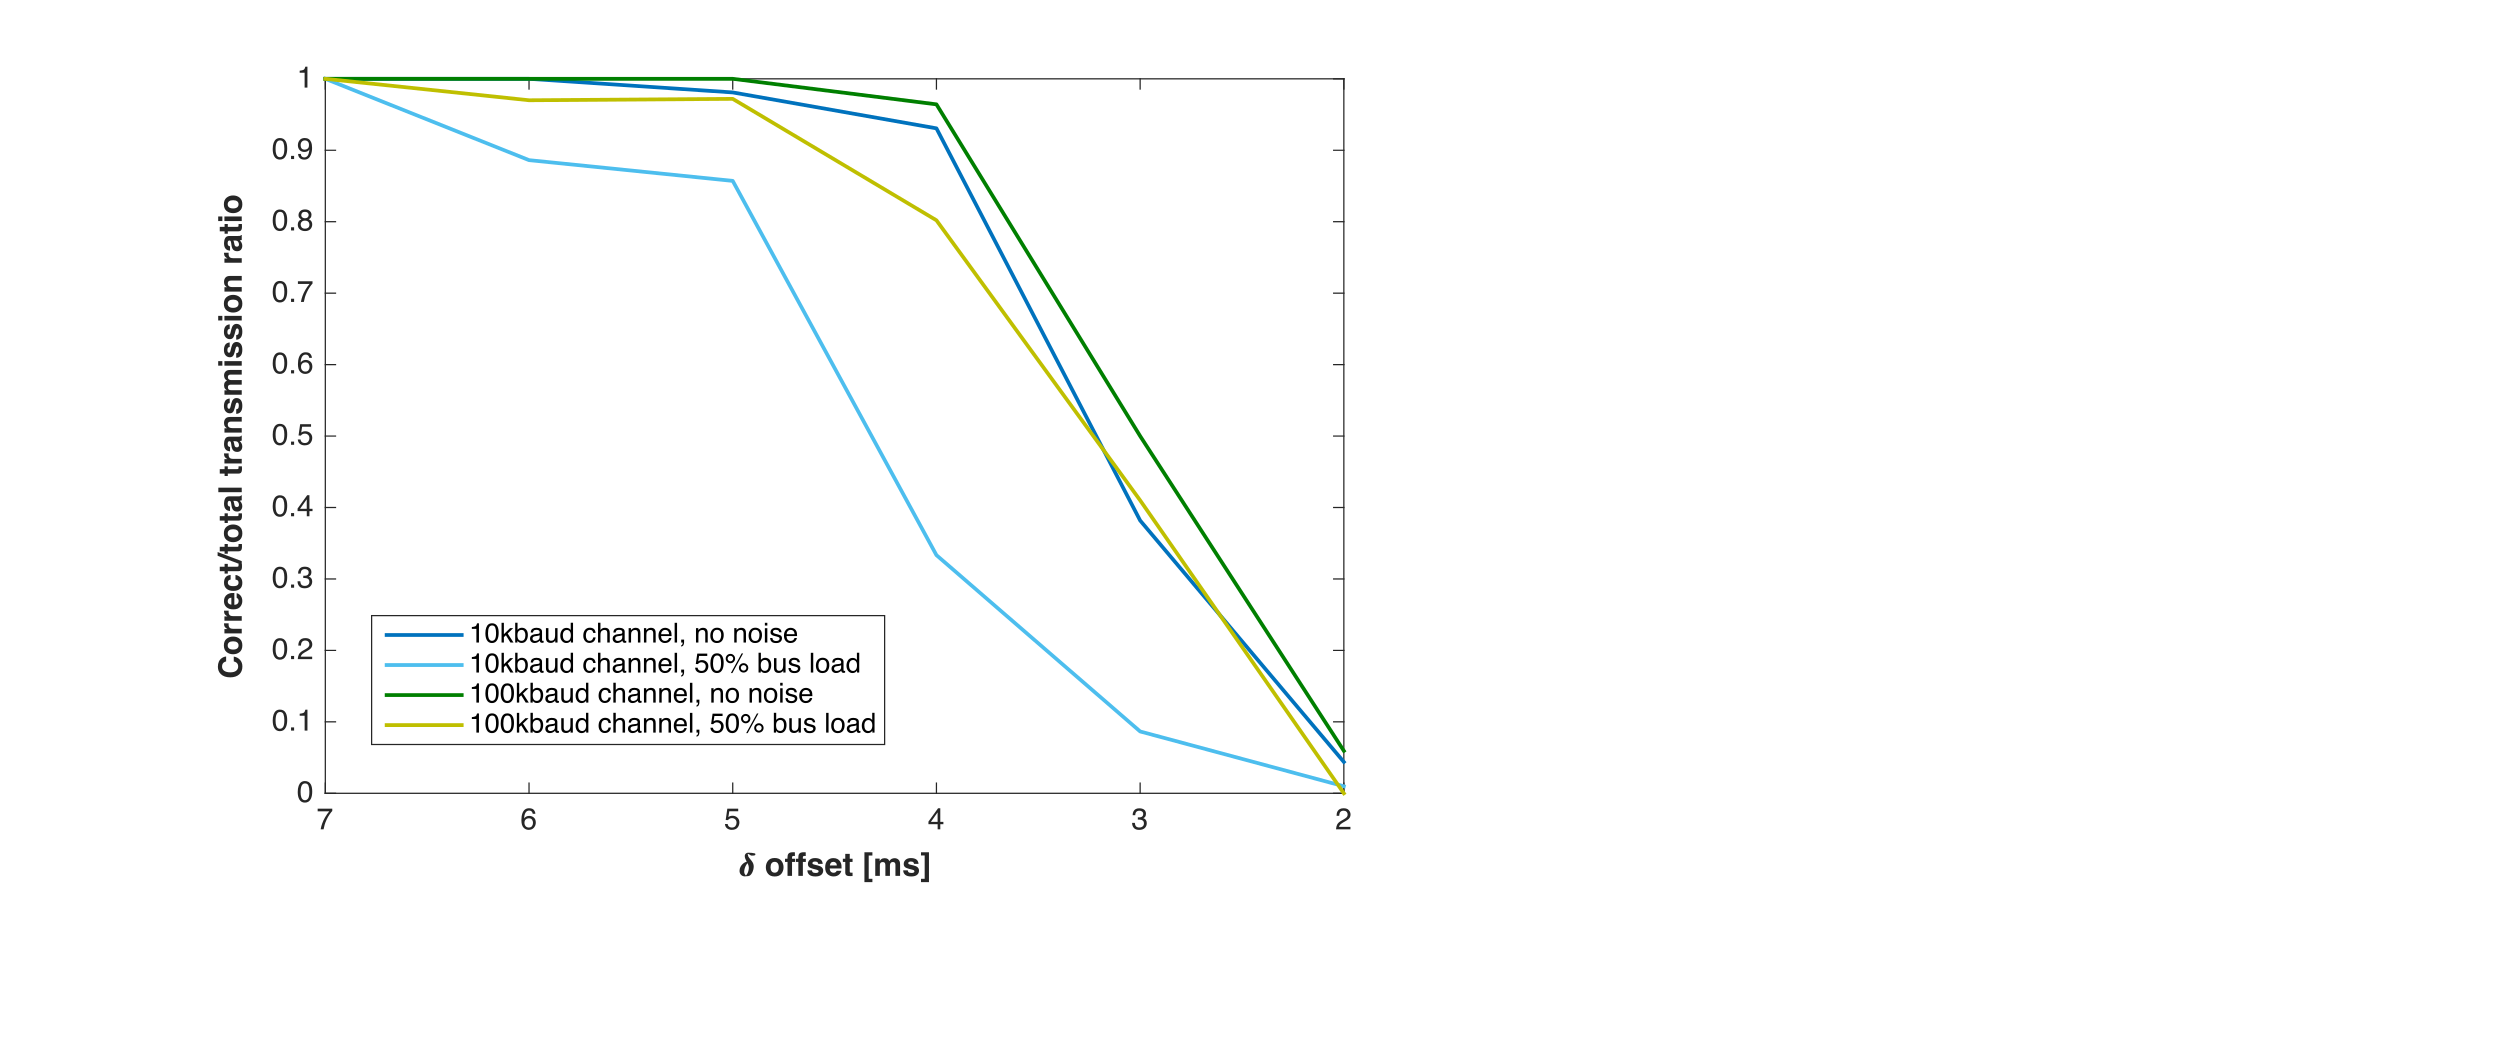 <?xml version="1.0"?>
<!DOCTYPE svg PUBLIC '-//W3C//DTD SVG 1.0//EN'
          'http://www.w3.org/TR/2001/REC-SVG-20010904/DTD/svg10.dtd'>
<svg xmlns:xlink="http://www.w3.org/1999/xlink" style="fill-opacity:1; color-rendering:auto; color-interpolation:auto; stroke:black; text-rendering:auto; stroke-linecap:square; stroke-miterlimit:10; stroke-opacity:1; shape-rendering:auto; fill:black; stroke-dasharray:none; font-weight:normal; stroke-width:1; font-family:'Dialog'; font-style:normal; stroke-linejoin:miter; font-size:12px; stroke-dashoffset:0; image-rendering:auto;" width="999" height="422" xmlns="http://www.w3.org/2000/svg"
><rect width="100%" height="100%" fill="#808080" stroke="none"/><!--Generated by the Batik Graphics2D SVG Generator--><defs id="genericDefs"
  /><g
  ><defs id="defs1"
    ><clipPath clipPathUnits="userSpaceOnUse" id="clipPath1"
      ><path d="M0 0 L999 0 L999 422 L0 422 L0 0 Z"
      /></clipPath
    ></defs
    ><g style="fill:white; stroke:white;"
    ><rect x="0" y="0" width="999" style="clip-path:url(#clipPath1); stroke:none;" height="422"
    /></g
    ><g style="fill:white; text-rendering:optimizeSpeed; color-rendering:optimizeSpeed; image-rendering:optimizeSpeed; shape-rendering:crispEdges; color-interpolation:sRGB; stroke:white;"
    ><rect x="0" width="999" height="422" y="0" style="stroke:none;"
      /><path style="stroke:none;" d="M130 317 L537 317 L537 31.5 L130 31.5 Z"
    /></g
    ><g style="fill:rgb(38,38,38); text-rendering:geometricPrecision; color-rendering:optimizeQuality; image-rendering:optimizeQuality; stroke-linejoin:round; color-interpolation:linearRGB; stroke:rgb(38,38,38); stroke-width:0.5;"
    ><line y2="317" style="fill:none;" x1="537" x2="130" y1="317"
      /><line y2="31.5" style="fill:none;" x1="537" x2="130" y1="31.5"
      /><line y2="312.93" style="fill:none;" x1="537" x2="537" y1="317"
      /><line y2="312.93" style="fill:none;" x1="455.6" x2="455.6" y1="317"
      /><line y2="312.93" style="fill:none;" x1="374.2" x2="374.2" y1="317"
      /><line y2="312.93" style="fill:none;" x1="292.8" x2="292.8" y1="317"
      /><line y2="312.93" style="fill:none;" x1="211.4" x2="211.4" y1="317"
      /><line y2="312.93" style="fill:none;" x1="130" x2="130" y1="317"
      /><line y2="35.57" style="fill:none;" x1="537" x2="537" y1="31.5"
      /><line y2="35.57" style="fill:none;" x1="455.6" x2="455.6" y1="31.5"
      /><line y2="35.57" style="fill:none;" x1="374.2" x2="374.2" y1="31.5"
      /><line y2="35.57" style="fill:none;" x1="292.8" x2="292.8" y1="31.5"
      /><line y2="35.57" style="fill:none;" x1="211.4" x2="211.4" y1="31.5"
      /><line y2="35.57" style="fill:none;" x1="130" x2="130" y1="31.5"
    /></g
    ><g transform="translate(537,321.4)" style="fill:rgb(38,38,38); text-rendering:geometricPrecision; color-rendering:optimizeQuality; image-rendering:optimizeQuality; font-family:'Helvetica'; color-interpolation:linearRGB; stroke:rgb(38,38,38);"
    ><path style="stroke:none;" d="M-3.125 10 Q-3.066 8.916 -2.677 8.113 Q-2.287 7.311 -1.156 6.654 L-0.031 6.004 Q0.725 5.564 1.029 5.254 Q1.51 4.768 1.51 4.141 Q1.51 3.408 1.07 2.978 Q0.631 2.547 -0.102 2.547 Q-1.185 2.547 -1.602 3.367 Q-1.824 3.807 -1.848 4.586 L-2.92 4.586 Q-2.902 3.49 -2.516 2.799 Q-1.83 1.58 -0.096 1.58 Q1.346 1.58 2.011 2.359 Q2.676 3.139 2.676 4.094 Q2.676 5.102 1.967 5.816 Q1.557 6.232 0.496 6.824 L-0.307 7.269 Q-0.881 7.586 -1.209 7.873 Q-1.795 8.383 -1.947 9.004 L2.635 9.004 L2.635 10 Z"
    /></g
    ><g transform="translate(455.6,321.4)" style="fill:rgb(38,38,38); text-rendering:geometricPrecision; color-rendering:optimizeQuality; image-rendering:optimizeQuality; font-family:'Helvetica'; color-interpolation:linearRGB; stroke:rgb(38,38,38);"
    ><path style="stroke:none;" d="M-0.383 10.229 Q-1.871 10.229 -2.542 9.411 Q-3.213 8.594 -3.213 7.422 L-2.111 7.422 Q-2.041 8.236 -1.807 8.605 Q-1.397 9.268 -0.324 9.268 Q0.508 9.268 1.012 8.822 Q1.516 8.377 1.516 7.674 Q1.516 6.807 0.985 6.461 Q0.455 6.115 -0.488 6.115 Q-0.594 6.115 -0.702 6.118 Q-0.81 6.121 -0.922 6.127 L-0.922 5.195 Q-0.758 5.213 -0.646 5.219 Q-0.535 5.225 -0.406 5.225 Q0.185 5.225 0.566 5.037 Q1.234 4.709 1.234 3.865 Q1.234 3.238 0.789 2.898 Q0.344 2.559 -0.248 2.559 Q-1.303 2.559 -1.707 3.262 Q-1.93 3.648 -1.959 4.363 L-3.002 4.363 Q-3.002 3.426 -2.627 2.769 Q-1.982 1.598 -0.359 1.598 Q0.924 1.598 1.627 2.169 Q2.33 2.74 2.33 3.824 Q2.33 4.598 1.914 5.078 Q1.656 5.377 1.246 5.547 Q1.908 5.729 2.28 6.247 Q2.652 6.766 2.652 7.516 Q2.652 8.717 1.861 9.473 Q1.07 10.229 -0.383 10.229 Z"
    /></g
    ><g transform="translate(374.2,321.4)" style="fill:rgb(38,38,38); text-rendering:geometricPrecision; color-rendering:optimizeQuality; image-rendering:optimizeQuality; font-family:'Helvetica'; color-interpolation:linearRGB; stroke:rgb(38,38,38);"
    ><path style="stroke:none;" d="M0.467 7.029 L0.467 3.227 L-2.223 7.029 ZM0.484 10 L0.484 7.949 L-3.195 7.949 L-3.195 6.918 L0.648 1.586 L1.539 1.586 L1.539 7.029 L2.775 7.029 L2.775 7.949 L1.539 7.949 L1.539 10 Z"
    /></g
    ><g transform="translate(292.8,321.4)" style="fill:rgb(38,38,38); text-rendering:geometricPrecision; color-rendering:optimizeQuality; image-rendering:optimizeQuality; font-family:'Helvetica'; color-interpolation:linearRGB; stroke:rgb(38,38,38);"
    ><path style="stroke:none;" d="M-2.018 7.861 Q-1.912 8.764 -1.18 9.109 Q-0.805 9.285 -0.312 9.285 Q0.625 9.285 1.076 8.688 Q1.527 8.09 1.527 7.363 Q1.527 6.484 0.991 6.004 Q0.455 5.523 -0.295 5.523 Q-0.84 5.523 -1.23 5.734 Q-1.619 5.945 -1.895 6.32 L-2.809 6.268 L-2.17 1.75 L2.189 1.75 L2.189 2.769 L-1.379 2.769 L-1.736 5.102 Q-1.443 4.879 -1.18 4.768 Q-0.711 4.574 -0.096 4.574 Q1.059 4.574 1.861 5.318 Q2.664 6.062 2.664 7.205 Q2.664 8.395 1.929 9.303 Q1.193 10.211 -0.418 10.211 Q-1.443 10.211 -2.231 9.634 Q-3.019 9.057 -3.113 7.861 Z"
    /></g
    ><g transform="translate(211.4,321.4)" style="fill:rgb(38,38,38); text-rendering:geometricPrecision; color-rendering:optimizeQuality; image-rendering:optimizeQuality; font-family:'Helvetica'; color-interpolation:linearRGB; stroke:rgb(38,38,38);"
    ><path style="stroke:none;" d="M0.01 1.574 Q1.416 1.574 1.97 2.304 Q2.523 3.033 2.523 3.807 L1.48 3.807 Q1.387 3.309 1.182 3.027 Q0.801 2.5 0.027 2.5 Q-0.857 2.5 -1.379 3.317 Q-1.9 4.135 -1.959 5.658 Q-1.596 5.125 -1.045 4.861 Q-0.541 4.627 0.08 4.627 Q1.135 4.627 1.92 5.301 Q2.705 5.975 2.705 7.311 Q2.705 8.453 1.961 9.335 Q1.217 10.217 -0.16 10.217 Q-1.338 10.217 -2.193 9.323 Q-3.049 8.43 -3.049 6.314 Q-3.049 4.75 -2.668 3.66 Q-1.935 1.574 0.01 1.574 ZM-0.066 9.279 Q0.766 9.279 1.179 8.72 Q1.592 8.16 1.592 7.398 Q1.592 6.754 1.223 6.171 Q0.854 5.588 -0.119 5.588 Q-0.799 5.588 -1.312 6.039 Q-1.824 6.49 -1.824 7.398 Q-1.824 8.195 -1.358 8.737 Q-0.893 9.279 -0.066 9.279 Z"
    /></g
    ><g transform="translate(130,321.4)" style="fill:rgb(38,38,38); text-rendering:geometricPrecision; color-rendering:optimizeQuality; image-rendering:optimizeQuality; font-family:'Helvetica'; color-interpolation:linearRGB; stroke:rgb(38,38,38);"
    ><path style="stroke:none;" d="M2.775 1.75 L2.775 2.67 Q2.371 3.062 1.7 4.035 Q1.029 5.008 0.514 6.133 Q0.004 7.229 -0.26 8.131 Q-0.43 8.711 -0.699 10 L-1.865 10 Q-1.467 7.598 -0.107 5.219 Q0.695 3.824 1.58 2.811 L-3.061 2.811 L-3.061 1.75 Z"
    /></g
    ><g transform="translate(295,350)" style="font-size:13px; fill:rgb(38,38,38); text-rendering:geometricPrecision; color-rendering:optimizeQuality; image-rendering:optimizeQuality; font-family:'mwb_cmmi10'; color-interpolation:linearRGB; stroke:rgb(38,38,38); font-weight:bold;"
    ><path style="stroke:none;" d="M2.609 0.203 Q2.156 0.203 1.766 0.031 Q1.375 -0.141 1.086 -0.461 Q0.797 -0.781 0.656 -1.172 Q0.516 -1.562 0.516 -2.016 Q0.516 -2.828 0.898 -3.594 Q1.281 -4.359 1.945 -4.914 Q2.609 -5.469 3.391 -5.672 Q3.016 -6.375 2.812 -6.883 Q2.609 -7.391 2.609 -7.922 Q2.609 -8.328 2.797 -8.625 Q2.984 -8.922 3.305 -9.094 Q3.625 -9.266 4.031 -9.266 Q5.422 -9.266 6.562 -9 Q6.859 -8.938 6.859 -8.656 Q6.859 -8.438 6.703 -8.266 Q6.547 -8.094 5.328 -8.094 Q5.172 -8.094 5.047 -8.164 Q4.922 -8.234 4.648 -8.414 Q4.375 -8.594 4.156 -8.695 Q3.938 -8.797 3.703 -8.797 Q3.703 -8.797 3.805 -8.633 Q3.906 -8.469 3.906 -8.219 Q3.906 -7.797 4.328 -7.266 Q4.75 -6.734 5.422 -5.891 Q6.188 -4.906 6.188 -3.734 Q6.188 -3.156 6.016 -2.477 Q5.844 -1.797 5.523 -1.188 Q5.203 -0.578 4.711 -0.188 Q4.219 0.203 2.609 0.203 ZM3.031 -0.156 Q3.141 -0.156 3.5 -0.688 Q3.859 -1.219 4.047 -1.945 Q4.234 -2.672 4.234 -3.156 Q4.234 -4.125 3.688 -5.094 Q3.688 -5.094 3.289 -4.516 Q2.891 -3.938 2.633 -3.141 Q2.375 -2.344 2.375 -1.641 Q2.375 -1.016 2.703 -0.586 Q3.031 -0.156 3.031 -0.156 Z"
    /></g
    ><g transform="translate(302,350)" style="font-size:13px; fill:rgb(38,38,38); text-rendering:geometricPrecision; color-rendering:optimizeQuality; image-rendering:optimizeQuality; font-family:'Helvetica'; color-interpolation:linearRGB; stroke:rgb(38,38,38); font-weight:bold;"
    ><path style="stroke:none;" d="M7.56 -1.276 Q8.354 -1.276 8.779 -1.841 Q9.204 -2.406 9.204 -3.447 Q9.204 -4.488 8.779 -5.05 Q8.354 -5.611 7.56 -5.611 Q6.767 -5.611 6.338 -5.05 Q5.91 -4.488 5.91 -3.447 Q5.91 -2.406 6.338 -1.841 Q6.767 -1.276 7.56 -1.276 ZM11.102 -3.447 Q11.102 -1.923 10.226 -0.841 Q9.35 0.241 7.566 0.241 Q5.783 0.241 4.907 -0.841 Q4.031 -1.923 4.031 -3.447 Q4.031 -4.945 4.907 -6.043 Q5.783 -7.141 7.566 -7.141 Q9.35 -7.141 10.226 -6.043 Q11.102 -4.945 11.102 -3.447 ZM14.949 -9.452 Q15.12 -9.452 15.26 -9.442 Q15.399 -9.433 15.641 -9.414 L15.641 -7.941 Q15.488 -7.96 15.13 -7.97 Q14.771 -7.979 14.634 -7.811 Q14.498 -7.643 14.498 -7.439 Q14.498 -7.236 14.498 -6.856 L15.685 -6.856 L15.685 -5.58 L14.498 -5.58 L14.498 0 L12.695 0 L12.695 -5.58 L11.686 -5.58 L11.686 -6.856 L12.676 -6.856 L12.676 -7.3 Q12.676 -8.411 13.051 -8.83 Q13.444 -9.452 14.949 -9.452 ZM19.278 -9.452 Q19.449 -9.452 19.589 -9.442 Q19.729 -9.433 19.97 -9.414 L19.97 -7.941 Q19.817 -7.96 19.459 -7.97 Q19.1 -7.979 18.964 -7.811 Q18.827 -7.643 18.827 -7.439 Q18.827 -7.236 18.827 -6.856 L20.014 -6.856 L20.014 -5.58 L18.827 -5.58 L18.827 0 L17.024 0 L17.024 -5.58 L16.015 -5.58 L16.015 -6.856 L17.005 -6.856 L17.005 -7.3 Q17.005 -8.411 17.38 -8.83 Q17.773 -9.452 19.278 -9.452 ZM22.464 -2.209 Q22.521 -1.727 22.712 -1.523 Q23.048 -1.162 23.956 -1.162 Q24.489 -1.162 24.803 -1.32 Q25.118 -1.479 25.118 -1.796 Q25.118 -2.101 24.864 -2.26 Q24.61 -2.418 22.979 -2.806 Q21.804 -3.098 21.322 -3.536 Q20.839 -3.967 20.839 -4.78 Q20.839 -5.738 21.592 -6.427 Q22.344 -7.116 23.709 -7.116 Q25.003 -7.116 25.819 -6.598 Q26.635 -6.081 26.755 -4.811 L24.946 -4.811 Q24.908 -5.161 24.75 -5.364 Q24.451 -5.732 23.734 -5.732 Q23.144 -5.732 22.893 -5.548 Q22.642 -5.364 22.642 -5.116 Q22.642 -4.805 22.909 -4.665 Q23.175 -4.519 24.794 -4.164 Q25.873 -3.91 26.413 -3.396 Q26.946 -2.876 26.946 -2.095 Q26.946 -1.066 26.181 -0.416 Q25.416 0.235 23.816 0.235 Q22.185 0.235 21.407 -0.454 Q20.63 -1.143 20.63 -2.209 ZM31.015 -5.611 Q30.386 -5.611 30.04 -5.218 Q29.694 -4.824 29.605 -4.151 L32.417 -4.151 Q32.373 -4.869 31.983 -5.24 Q31.592 -5.611 31.015 -5.611 ZM31.015 -7.103 Q31.878 -7.103 32.57 -6.779 Q33.262 -6.456 33.712 -5.757 Q34.119 -5.142 34.239 -4.329 Q34.309 -3.853 34.296 -2.958 L29.561 -2.958 Q29.599 -1.917 30.215 -1.498 Q30.589 -1.238 31.116 -1.238 Q31.675 -1.238 32.024 -1.555 Q32.214 -1.727 32.36 -2.031 L34.208 -2.031 Q34.138 -1.415 33.566 -0.781 Q32.678 0.229 31.078 0.229 Q29.758 0.229 28.748 -0.622 Q27.739 -1.473 27.739 -3.39 Q27.739 -5.186 28.65 -6.144 Q29.561 -7.103 31.015 -7.103 ZM34.804 -5.567 L34.804 -6.856 L35.769 -6.856 L35.769 -8.785 L37.559 -8.785 L37.559 -6.856 L38.683 -6.856 L38.683 -5.567 L37.559 -5.567 L37.559 -1.911 Q37.559 -1.485 37.667 -1.381 Q37.775 -1.276 38.327 -1.276 Q38.41 -1.276 38.502 -1.279 Q38.594 -1.282 38.683 -1.289 L38.683 0.064 L37.826 0.095 Q36.544 0.14 36.074 -0.349 Q35.769 -0.66 35.769 -1.308 L35.769 -5.567 ZM43.424 -9.445 L46.611 -9.445 L46.611 -8.125 L45.138 -8.125 L45.138 1.174 L46.611 1.174 L46.611 2.501 L43.424 2.501 ZM55.517 -7.071 Q55.974 -7.071 56.418 -6.894 Q56.862 -6.716 57.224 -6.271 Q57.516 -5.91 57.618 -5.383 Q57.681 -5.034 57.681 -4.361 L57.669 0 L55.815 0 L55.815 -4.405 Q55.815 -4.799 55.688 -5.053 Q55.447 -5.535 54.799 -5.535 Q54.05 -5.535 53.765 -4.913 Q53.619 -4.583 53.619 -4.12 L53.619 0 L51.797 0 L51.797 -4.12 Q51.797 -4.735 51.67 -5.015 Q51.441 -5.516 50.775 -5.516 Q50.001 -5.516 49.734 -5.015 Q49.588 -4.729 49.588 -4.164 L49.588 0 L47.753 0 L47.753 -6.906 L49.512 -6.906 L49.512 -5.897 Q49.848 -6.436 50.147 -6.665 Q50.673 -7.071 51.511 -7.071 Q52.305 -7.071 52.794 -6.722 Q53.187 -6.398 53.39 -5.891 Q53.746 -6.5 54.273 -6.786 Q54.831 -7.071 55.517 -7.071 ZM60.753 -2.209 Q60.81 -1.727 61.001 -1.523 Q61.337 -1.162 62.245 -1.162 Q62.778 -1.162 63.093 -1.32 Q63.407 -1.479 63.407 -1.796 Q63.407 -2.101 63.153 -2.26 Q62.899 -2.418 61.268 -2.806 Q60.093 -3.098 59.611 -3.536 Q59.128 -3.967 59.128 -4.78 Q59.128 -5.738 59.881 -6.427 Q60.633 -7.116 61.998 -7.116 Q63.292 -7.116 64.108 -6.598 Q64.924 -6.081 65.044 -4.811 L63.235 -4.811 Q63.197 -5.161 63.039 -5.364 Q62.74 -5.732 62.023 -5.732 Q61.433 -5.732 61.182 -5.548 Q60.931 -5.364 60.931 -5.116 Q60.931 -4.805 61.198 -4.665 Q61.464 -4.519 63.083 -4.164 Q64.162 -3.91 64.702 -3.396 Q65.235 -2.876 65.235 -2.095 Q65.235 -1.066 64.47 -0.416 Q63.705 0.235 62.105 0.235 Q60.474 0.235 59.697 -0.454 Q58.919 -1.143 58.919 -2.209 ZM66.028 1.174 L67.501 1.174 L67.501 -8.15 L66.028 -8.15 L66.028 -9.445 L69.215 -9.445 L69.215 2.501 L66.028 2.501 Z"
    /></g
    ><g style="fill:rgb(38,38,38); text-rendering:geometricPrecision; color-rendering:optimizeQuality; image-rendering:optimizeQuality; stroke-linejoin:round; color-interpolation:linearRGB; stroke:rgb(38,38,38); stroke-width:0.5;"
    ><line y2="31.5" style="fill:none;" x1="130" x2="130" y1="317"
      /><line y2="31.5" style="fill:none;" x1="537" x2="537" y1="317"
      /><line y2="317" style="fill:none;" x1="130" x2="134.07" y1="317"
      /><line y2="288.45" style="fill:none;" x1="130" x2="134.07" y1="288.45"
      /><line y2="259.9" style="fill:none;" x1="130" x2="134.07" y1="259.9"
      /><line y2="231.35" style="fill:none;" x1="130" x2="134.07" y1="231.35"
      /><line y2="202.8" style="fill:none;" x1="130" x2="134.07" y1="202.8"
      /><line y2="174.25" style="fill:none;" x1="130" x2="134.07" y1="174.25"
      /><line y2="145.7" style="fill:none;" x1="130" x2="134.07" y1="145.7"
      /><line y2="117.15" style="fill:none;" x1="130" x2="134.07" y1="117.15"
      /><line y2="88.6" style="fill:none;" x1="130" x2="134.07" y1="88.6"
      /><line y2="60.05" style="fill:none;" x1="130" x2="134.07" y1="60.05"
      /><line y2="31.5" style="fill:none;" x1="130" x2="134.07" y1="31.5"
      /><line y2="317" style="fill:none;" x1="537" x2="532.93" y1="317"
      /><line y2="288.45" style="fill:none;" x1="537" x2="532.93" y1="288.45"
      /><line y2="259.9" style="fill:none;" x1="537" x2="532.93" y1="259.9"
      /><line y2="231.35" style="fill:none;" x1="537" x2="532.93" y1="231.35"
      /><line y2="202.8" style="fill:none;" x1="537" x2="532.93" y1="202.8"
      /><line y2="174.25" style="fill:none;" x1="537" x2="532.93" y1="174.25"
      /><line y2="145.7" style="fill:none;" x1="537" x2="532.93" y1="145.7"
      /><line y2="117.15" style="fill:none;" x1="537" x2="532.93" y1="117.15"
      /><line y2="88.6" style="fill:none;" x1="537" x2="532.93" y1="88.6"
      /><line y2="60.05" style="fill:none;" x1="537" x2="532.93" y1="60.05"
      /><line y2="31.5" style="fill:none;" x1="537" x2="532.93" y1="31.5"
    /></g
    ><g transform="translate(125.6,317)" style="fill:rgb(38,38,38); text-rendering:geometricPrecision; color-rendering:optimizeQuality; image-rendering:optimizeQuality; font-family:'Helvetica'; color-interpolation:linearRGB; stroke:rgb(38,38,38);"
    ><path style="stroke:none;" d="M-3.754 -4.891 Q-2.125 -4.891 -1.398 -3.549 Q-0.836 -2.512 -0.836 -0.707 Q-0.836 1.004 -1.346 2.123 Q-2.084 3.728 -3.76 3.728 Q-5.271 3.728 -6.01 2.416 Q-6.625 1.32 -6.625 -0.525 Q-6.625 -1.955 -6.256 -2.981 Q-5.564 -4.891 -3.754 -4.891 ZM-3.766 2.768 Q-2.945 2.768 -2.459 2.041 Q-1.973 1.315 -1.973 -0.666 Q-1.973 -2.096 -2.324 -3.019 Q-2.676 -3.941 -3.689 -3.941 Q-4.621 -3.941 -5.052 -3.065 Q-5.482 -2.189 -5.482 -0.484 Q-5.482 0.799 -5.207 1.578 Q-4.785 2.768 -3.766 2.768 Z"
    /></g
    ><g transform="translate(125.6,288.45)" style="fill:rgb(38,38,38); text-rendering:geometricPrecision; color-rendering:optimizeQuality; image-rendering:optimizeQuality; font-family:'Helvetica'; color-interpolation:linearRGB; stroke:rgb(38,38,38);"
    ><path style="stroke:none;" d="M-13.754 -4.891 Q-12.125 -4.891 -11.398 -3.549 Q-10.836 -2.512 -10.836 -0.707 Q-10.836 1.004 -11.346 2.123 Q-12.084 3.728 -13.76 3.728 Q-15.271 3.728 -16.01 2.416 Q-16.625 1.32 -16.625 -0.525 Q-16.625 -1.955 -16.256 -2.981 Q-15.565 -4.891 -13.754 -4.891 ZM-13.766 2.768 Q-12.945 2.768 -12.459 2.041 Q-11.973 1.315 -11.973 -0.666 Q-11.973 -2.096 -12.324 -3.019 Q-12.676 -3.941 -13.69 -3.941 Q-14.621 -3.941 -15.052 -3.065 Q-15.482 -2.189 -15.482 -0.484 Q-15.482 0.799 -15.207 1.578 Q-14.785 2.768 -13.766 2.768 ZM-9.301 2.223 L-8.076 2.223 L-8.076 3.5 L-9.301 3.5 ZM-5.844 -2.441 L-5.844 -3.25 Q-4.701 -3.361 -4.25 -3.622 Q-3.799 -3.883 -3.576 -4.856 L-2.744 -4.856 L-2.744 3.5 L-3.869 3.5 L-3.869 -2.441 Z"
    /></g
    ><g transform="translate(125.6,259.9)" style="fill:rgb(38,38,38); text-rendering:geometricPrecision; color-rendering:optimizeQuality; image-rendering:optimizeQuality; font-family:'Helvetica'; color-interpolation:linearRGB; stroke:rgb(38,38,38);"
    ><path style="stroke:none;" d="M-13.754 -4.891 Q-12.125 -4.891 -11.398 -3.549 Q-10.836 -2.512 -10.836 -0.707 Q-10.836 1.004 -11.346 2.123 Q-12.084 3.728 -13.76 3.728 Q-15.271 3.728 -16.01 2.416 Q-16.625 1.32 -16.625 -0.525 Q-16.625 -1.955 -16.256 -2.981 Q-15.565 -4.891 -13.754 -4.891 ZM-13.766 2.768 Q-12.945 2.768 -12.459 2.041 Q-11.973 1.315 -11.973 -0.666 Q-11.973 -2.096 -12.324 -3.019 Q-12.676 -3.941 -13.69 -3.941 Q-14.621 -3.941 -15.052 -3.065 Q-15.482 -2.189 -15.482 -0.484 Q-15.482 0.799 -15.207 1.578 Q-14.785 2.768 -13.766 2.768 ZM-9.301 2.223 L-8.076 2.223 L-8.076 3.5 L-9.301 3.5 ZM-6.617 3.5 Q-6.559 2.416 -6.169 1.613 Q-5.779 0.81 -4.648 0.154 L-3.523 -0.496 Q-2.768 -0.935 -2.463 -1.246 Q-1.982 -1.732 -1.982 -2.359 Q-1.982 -3.092 -2.422 -3.522 Q-2.861 -3.953 -3.594 -3.953 Q-4.678 -3.953 -5.094 -3.133 Q-5.316 -2.693 -5.34 -1.914 L-6.412 -1.914 Q-6.394 -3.01 -6.008 -3.701 Q-5.322 -4.92 -3.588 -4.92 Q-2.147 -4.92 -1.481 -4.141 Q-0.816 -3.361 -0.816 -2.406 Q-0.816 -1.398 -1.525 -0.684 Q-1.935 -0.268 -2.996 0.324 L-3.799 0.769 Q-4.373 1.086 -4.701 1.373 Q-5.287 1.883 -5.439 2.504 L-0.857 2.504 L-0.857 3.5 Z"
    /></g
    ><g transform="translate(125.6,231.35)" style="fill:rgb(38,38,38); text-rendering:geometricPrecision; color-rendering:optimizeQuality; image-rendering:optimizeQuality; font-family:'Helvetica'; color-interpolation:linearRGB; stroke:rgb(38,38,38);"
    ><path style="stroke:none;" d="M-13.754 -4.891 Q-12.125 -4.891 -11.398 -3.549 Q-10.836 -2.512 -10.836 -0.707 Q-10.836 1.004 -11.346 2.123 Q-12.084 3.728 -13.76 3.728 Q-15.271 3.728 -16.01 2.416 Q-16.625 1.32 -16.625 -0.525 Q-16.625 -1.955 -16.256 -2.981 Q-15.565 -4.891 -13.754 -4.891 ZM-13.766 2.768 Q-12.945 2.768 -12.459 2.041 Q-11.973 1.315 -11.973 -0.666 Q-11.973 -2.096 -12.324 -3.019 Q-12.676 -3.941 -13.69 -3.941 Q-14.621 -3.941 -15.052 -3.065 Q-15.482 -2.189 -15.482 -0.484 Q-15.482 0.799 -15.207 1.578 Q-14.785 2.768 -13.766 2.768 ZM-9.301 2.223 L-8.076 2.223 L-8.076 3.5 L-9.301 3.5 ZM-3.875 3.728 Q-5.363 3.728 -6.034 2.911 Q-6.705 2.094 -6.705 0.922 L-5.604 0.922 Q-5.533 1.736 -5.299 2.106 Q-4.889 2.768 -3.816 2.768 Q-2.984 2.768 -2.481 2.322 Q-1.977 1.877 -1.977 1.174 Q-1.977 0.307 -2.507 -0.039 Q-3.037 -0.385 -3.981 -0.385 Q-4.086 -0.385 -4.194 -0.382 Q-4.303 -0.379 -4.414 -0.373 L-4.414 -1.305 Q-4.25 -1.287 -4.139 -1.281 Q-4.027 -1.275 -3.898 -1.275 Q-3.307 -1.275 -2.926 -1.463 Q-2.258 -1.791 -2.258 -2.635 Q-2.258 -3.262 -2.703 -3.602 Q-3.148 -3.941 -3.74 -3.941 Q-4.795 -3.941 -5.199 -3.238 Q-5.422 -2.852 -5.451 -2.137 L-6.494 -2.137 Q-6.494 -3.074 -6.119 -3.731 Q-5.475 -4.902 -3.852 -4.902 Q-2.568 -4.902 -1.865 -4.331 Q-1.162 -3.76 -1.162 -2.676 Q-1.162 -1.902 -1.578 -1.422 Q-1.836 -1.123 -2.246 -0.953 Q-1.584 -0.771 -1.212 -0.253 Q-0.84 0.266 -0.84 1.016 Q-0.84 2.217 -1.631 2.973 Q-2.422 3.728 -3.875 3.728 Z"
    /></g
    ><g transform="translate(125.6,202.8)" style="fill:rgb(38,38,38); text-rendering:geometricPrecision; color-rendering:optimizeQuality; image-rendering:optimizeQuality; font-family:'Helvetica'; color-interpolation:linearRGB; stroke:rgb(38,38,38);"
    ><path style="stroke:none;" d="M-13.754 -4.891 Q-12.125 -4.891 -11.398 -3.549 Q-10.836 -2.512 -10.836 -0.707 Q-10.836 1.004 -11.346 2.123 Q-12.084 3.728 -13.76 3.728 Q-15.271 3.728 -16.01 2.416 Q-16.625 1.32 -16.625 -0.525 Q-16.625 -1.955 -16.256 -2.981 Q-15.565 -4.891 -13.754 -4.891 ZM-13.766 2.768 Q-12.945 2.768 -12.459 2.041 Q-11.973 1.315 -11.973 -0.666 Q-11.973 -2.096 -12.324 -3.019 Q-12.676 -3.941 -13.69 -3.941 Q-14.621 -3.941 -15.052 -3.065 Q-15.482 -2.189 -15.482 -0.484 Q-15.482 0.799 -15.207 1.578 Q-14.785 2.768 -13.766 2.768 ZM-9.301 2.223 L-8.076 2.223 L-8.076 3.5 L-9.301 3.5 ZM-3.025 0.529 L-3.025 -3.273 L-5.715 0.529 ZM-3.008 3.5 L-3.008 1.449 L-6.688 1.449 L-6.688 0.418 L-2.844 -4.914 L-1.953 -4.914 L-1.953 0.529 L-0.717 0.529 L-0.717 1.449 L-1.953 1.449 L-1.953 3.5 Z"
    /></g
    ><g transform="translate(125.6,174.25)" style="fill:rgb(38,38,38); text-rendering:geometricPrecision; color-rendering:optimizeQuality; image-rendering:optimizeQuality; font-family:'Helvetica'; color-interpolation:linearRGB; stroke:rgb(38,38,38);"
    ><path style="stroke:none;" d="M-13.754 -4.891 Q-12.125 -4.891 -11.398 -3.549 Q-10.836 -2.512 -10.836 -0.707 Q-10.836 1.004 -11.346 2.123 Q-12.084 3.728 -13.76 3.728 Q-15.271 3.728 -16.01 2.416 Q-16.625 1.32 -16.625 -0.525 Q-16.625 -1.955 -16.256 -2.981 Q-15.565 -4.891 -13.754 -4.891 ZM-13.766 2.768 Q-12.945 2.768 -12.459 2.041 Q-11.973 1.315 -11.973 -0.666 Q-11.973 -2.096 -12.324 -3.019 Q-12.676 -3.941 -13.69 -3.941 Q-14.621 -3.941 -15.052 -3.065 Q-15.482 -2.189 -15.482 -0.484 Q-15.482 0.799 -15.207 1.578 Q-14.785 2.768 -13.766 2.768 ZM-9.301 2.223 L-8.076 2.223 L-8.076 3.5 L-9.301 3.5 ZM-5.51 1.361 Q-5.404 2.264 -4.672 2.609 Q-4.297 2.785 -3.805 2.785 Q-2.867 2.785 -2.416 2.188 Q-1.965 1.59 -1.965 0.863 Q-1.965 -0.016 -2.501 -0.496 Q-3.037 -0.977 -3.787 -0.977 Q-4.332 -0.977 -4.722 -0.766 Q-5.111 -0.555 -5.387 -0.18 L-6.301 -0.232 L-5.662 -4.75 L-1.303 -4.75 L-1.303 -3.731 L-4.871 -3.731 L-5.229 -1.398 Q-4.936 -1.621 -4.672 -1.732 Q-4.203 -1.926 -3.588 -1.926 Q-2.434 -1.926 -1.631 -1.182 Q-0.828 -0.438 -0.828 0.705 Q-0.828 1.895 -1.563 2.803 Q-2.299 3.711 -3.91 3.711 Q-4.936 3.711 -5.724 3.134 Q-6.512 2.557 -6.606 1.361 Z"
    /></g
    ><g transform="translate(125.6,145.7)" style="fill:rgb(38,38,38); text-rendering:geometricPrecision; color-rendering:optimizeQuality; image-rendering:optimizeQuality; font-family:'Helvetica'; color-interpolation:linearRGB; stroke:rgb(38,38,38);"
    ><path style="stroke:none;" d="M-13.754 -4.891 Q-12.125 -4.891 -11.398 -3.549 Q-10.836 -2.512 -10.836 -0.707 Q-10.836 1.004 -11.346 2.123 Q-12.084 3.728 -13.76 3.728 Q-15.271 3.728 -16.01 2.416 Q-16.625 1.32 -16.625 -0.525 Q-16.625 -1.955 -16.256 -2.981 Q-15.565 -4.891 -13.754 -4.891 ZM-13.766 2.768 Q-12.945 2.768 -12.459 2.041 Q-11.973 1.315 -11.973 -0.666 Q-11.973 -2.096 -12.324 -3.019 Q-12.676 -3.941 -13.69 -3.941 Q-14.621 -3.941 -15.052 -3.065 Q-15.482 -2.189 -15.482 -0.484 Q-15.482 0.799 -15.207 1.578 Q-14.785 2.768 -13.766 2.768 ZM-9.301 2.223 L-8.076 2.223 L-8.076 3.5 L-9.301 3.5 ZM-3.482 -4.926 Q-2.076 -4.926 -1.522 -4.196 Q-0.969 -3.467 -0.969 -2.693 L-2.012 -2.693 Q-2.106 -3.191 -2.311 -3.473 Q-2.691 -4 -3.465 -4 Q-4.35 -4 -4.871 -3.183 Q-5.393 -2.365 -5.451 -0.842 Q-5.088 -1.375 -4.537 -1.639 Q-4.033 -1.873 -3.412 -1.873 Q-2.357 -1.873 -1.572 -1.199 Q-0.787 -0.525 -0.787 0.81 Q-0.787 1.953 -1.531 2.835 Q-2.275 3.717 -3.652 3.717 Q-4.83 3.717 -5.686 2.823 Q-6.541 1.93 -6.541 -0.185 Q-6.541 -1.75 -6.16 -2.84 Q-5.428 -4.926 -3.482 -4.926 ZM-3.559 2.779 Q-2.727 2.779 -2.313 2.22 Q-1.9 1.66 -1.9 0.898 Q-1.9 0.254 -2.269 -0.329 Q-2.639 -0.912 -3.611 -0.912 Q-4.291 -0.912 -4.804 -0.461 Q-5.316 -0.01 -5.316 0.898 Q-5.316 1.695 -4.851 2.237 Q-4.385 2.779 -3.559 2.779 Z"
    /></g
    ><g transform="translate(125.6,117.15)" style="fill:rgb(38,38,38); text-rendering:geometricPrecision; color-rendering:optimizeQuality; image-rendering:optimizeQuality; font-family:'Helvetica'; color-interpolation:linearRGB; stroke:rgb(38,38,38);"
    ><path style="stroke:none;" d="M-13.754 -4.891 Q-12.125 -4.891 -11.398 -3.549 Q-10.836 -2.512 -10.836 -0.707 Q-10.836 1.004 -11.346 2.123 Q-12.084 3.728 -13.76 3.728 Q-15.271 3.728 -16.01 2.416 Q-16.625 1.32 -16.625 -0.525 Q-16.625 -1.955 -16.256 -2.981 Q-15.565 -4.891 -13.754 -4.891 ZM-13.766 2.768 Q-12.945 2.768 -12.459 2.041 Q-11.973 1.315 -11.973 -0.666 Q-11.973 -2.096 -12.324 -3.019 Q-12.676 -3.941 -13.69 -3.941 Q-14.621 -3.941 -15.052 -3.065 Q-15.482 -2.189 -15.482 -0.484 Q-15.482 0.799 -15.207 1.578 Q-14.785 2.768 -13.766 2.768 ZM-9.301 2.223 L-8.076 2.223 L-8.076 3.5 L-9.301 3.5 ZM-0.717 -4.75 L-0.717 -3.83 Q-1.121 -3.438 -1.792 -2.465 Q-2.463 -1.492 -2.978 -0.367 Q-3.488 0.729 -3.752 1.631 Q-3.922 2.211 -4.191 3.5 L-5.357 3.5 Q-4.959 1.098 -3.6 -1.281 Q-2.797 -2.676 -1.912 -3.689 L-6.553 -3.689 L-6.553 -4.75 Z"
    /></g
    ><g transform="translate(125.6,88.6)" style="fill:rgb(38,38,38); text-rendering:geometricPrecision; color-rendering:optimizeQuality; image-rendering:optimizeQuality; font-family:'Helvetica'; color-interpolation:linearRGB; stroke:rgb(38,38,38);"
    ><path style="stroke:none;" d="M-13.754 -4.891 Q-12.125 -4.891 -11.398 -3.549 Q-10.836 -2.512 -10.836 -0.707 Q-10.836 1.004 -11.346 2.123 Q-12.084 3.728 -13.76 3.728 Q-15.271 3.728 -16.01 2.416 Q-16.625 1.32 -16.625 -0.525 Q-16.625 -1.955 -16.256 -2.981 Q-15.565 -4.891 -13.754 -4.891 ZM-13.766 2.768 Q-12.945 2.768 -12.459 2.041 Q-11.973 1.315 -11.973 -0.666 Q-11.973 -2.096 -12.324 -3.019 Q-12.676 -3.941 -13.69 -3.941 Q-14.621 -3.941 -15.052 -3.065 Q-15.482 -2.189 -15.482 -0.484 Q-15.482 0.799 -15.207 1.578 Q-14.785 2.768 -13.766 2.768 ZM-9.301 2.223 L-8.076 2.223 L-8.076 3.5 L-9.301 3.5 ZM-3.728 -1.375 Q-3.031 -1.375 -2.639 -1.765 Q-2.246 -2.154 -2.246 -2.693 Q-2.246 -3.162 -2.621 -3.555 Q-2.996 -3.947 -3.764 -3.947 Q-4.525 -3.947 -4.865 -3.555 Q-5.205 -3.162 -5.205 -2.635 Q-5.205 -2.043 -4.766 -1.709 Q-4.326 -1.375 -3.728 -1.375 ZM-3.664 2.779 Q-2.932 2.779 -2.448 2.384 Q-1.965 1.988 -1.965 1.203 Q-1.965 0.389 -2.463 -0.033 Q-2.961 -0.455 -3.74 -0.455 Q-4.496 -0.455 -4.974 -0.024 Q-5.451 0.406 -5.451 1.168 Q-5.451 1.824 -5.015 2.302 Q-4.578 2.779 -3.664 2.779 ZM-5.164 -0.971 Q-5.604 -1.158 -5.85 -1.41 Q-6.312 -1.879 -6.312 -2.629 Q-6.312 -3.566 -5.633 -4.24 Q-4.953 -4.914 -3.705 -4.914 Q-2.498 -4.914 -1.812 -4.278 Q-1.127 -3.643 -1.127 -2.793 Q-1.127 -2.008 -1.525 -1.522 Q-1.748 -1.246 -2.217 -0.982 Q-1.695 -0.742 -1.397 -0.432 Q-0.84 0.154 -0.84 1.092 Q-0.84 2.199 -1.584 2.97 Q-2.328 3.74 -3.688 3.74 Q-4.912 3.74 -5.759 3.075 Q-6.606 2.41 -6.606 1.145 Q-6.606 0.4 -6.242 -0.142 Q-5.879 -0.684 -5.164 -0.971 Z"
    /></g
    ><g transform="translate(125.6,60.05)" style="fill:rgb(38,38,38); text-rendering:geometricPrecision; color-rendering:optimizeQuality; image-rendering:optimizeQuality; font-family:'Helvetica'; color-interpolation:linearRGB; stroke:rgb(38,38,38);"
    ><path style="stroke:none;" d="M-13.754 -4.891 Q-12.125 -4.891 -11.398 -3.549 Q-10.836 -2.512 -10.836 -0.707 Q-10.836 1.004 -11.346 2.123 Q-12.084 3.728 -13.76 3.728 Q-15.271 3.728 -16.01 2.416 Q-16.625 1.32 -16.625 -0.525 Q-16.625 -1.955 -16.256 -2.981 Q-15.565 -4.891 -13.754 -4.891 ZM-13.766 2.768 Q-12.945 2.768 -12.459 2.041 Q-11.973 1.315 -11.973 -0.666 Q-11.973 -2.096 -12.324 -3.019 Q-12.676 -3.941 -13.69 -3.941 Q-14.621 -3.941 -15.052 -3.065 Q-15.482 -2.189 -15.482 -0.484 Q-15.482 0.799 -15.207 1.578 Q-14.785 2.768 -13.766 2.768 ZM-9.301 2.223 L-8.076 2.223 L-8.076 3.5 L-9.301 3.5 ZM-5.398 1.473 Q-5.352 2.346 -4.725 2.68 Q-4.402 2.856 -3.998 2.856 Q-3.242 2.856 -2.709 2.226 Q-2.176 1.596 -1.953 -0.332 Q-2.305 0.225 -2.823 0.45 Q-3.342 0.676 -3.939 0.676 Q-5.152 0.676 -5.858 -0.08 Q-6.564 -0.836 -6.564 -2.025 Q-6.564 -3.168 -5.867 -4.035 Q-5.17 -4.902 -3.811 -4.902 Q-1.977 -4.902 -1.279 -3.25 Q-0.893 -2.342 -0.893 -0.977 Q-0.893 0.565 -1.355 1.754 Q-2.123 3.734 -3.957 3.734 Q-5.188 3.734 -5.826 3.09 Q-6.465 2.445 -6.465 1.473 ZM-3.799 -0.25 Q-3.172 -0.25 -2.653 -0.663 Q-2.135 -1.076 -2.135 -2.107 Q-2.135 -3.033 -2.601 -3.487 Q-3.066 -3.941 -3.787 -3.941 Q-4.561 -3.941 -5.015 -3.423 Q-5.469 -2.904 -5.469 -2.037 Q-5.469 -1.217 -5.07 -0.733 Q-4.672 -0.25 -3.799 -0.25 Z"
    /></g
    ><g transform="translate(125.6,31.5)" style="fill:rgb(38,38,38); text-rendering:geometricPrecision; color-rendering:optimizeQuality; image-rendering:optimizeQuality; font-family:'Helvetica'; color-interpolation:linearRGB; stroke:rgb(38,38,38);"
    ><path style="stroke:none;" d="M-5.852 -2.441 L-5.852 -3.25 Q-4.709 -3.361 -4.258 -3.622 Q-3.807 -3.883 -3.584 -4.856 L-2.752 -4.856 L-2.752 3.5 L-3.877 3.5 L-3.877 -2.441 Z"
    /></g
    ><g transform="translate(99.6,174.25) rotate(-90)" style="font-size:13px; fill:rgb(38,38,38); text-rendering:geometricPrecision; color-rendering:optimizeQuality; image-rendering:optimizeQuality; font-family:'Helvetica'; color-interpolation:linearRGB; stroke:rgb(38,38,38); font-weight:bold;"
    ><path style="stroke:none;" d="M-96.416 -7.602 Q-96.416 -10.052 -95.102 -11.379 Q-93.96 -12.534 -92.195 -12.534 Q-89.834 -12.534 -88.742 -10.985 Q-88.139 -10.116 -88.094 -9.24 L-90.049 -9.24 Q-90.24 -9.913 -90.538 -10.255 Q-91.071 -10.865 -92.119 -10.865 Q-93.185 -10.865 -93.801 -10.005 Q-94.416 -9.145 -94.416 -7.57 Q-94.416 -5.996 -93.766 -5.212 Q-93.115 -4.428 -92.112 -4.428 Q-91.084 -4.428 -90.544 -5.101 Q-90.246 -5.463 -90.049 -6.186 L-88.113 -6.186 Q-88.367 -4.657 -89.411 -3.698 Q-90.456 -2.74 -92.087 -2.74 Q-94.106 -2.74 -95.261 -4.035 Q-96.416 -5.336 -96.416 -7.602 ZM-83.664 -4.276 Q-82.87 -4.276 -82.445 -4.841 Q-82.019 -5.406 -82.019 -6.447 Q-82.019 -7.488 -82.445 -8.05 Q-82.87 -8.611 -83.664 -8.611 Q-84.457 -8.611 -84.885 -8.05 Q-85.314 -7.488 -85.314 -6.447 Q-85.314 -5.406 -84.885 -4.841 Q-84.457 -4.276 -83.664 -4.276 ZM-80.122 -6.447 Q-80.122 -4.923 -80.998 -3.841 Q-81.874 -2.759 -83.657 -2.759 Q-85.441 -2.759 -86.317 -3.841 Q-87.193 -4.923 -87.193 -6.447 Q-87.193 -7.945 -86.317 -9.043 Q-85.441 -10.141 -83.657 -10.141 Q-81.874 -10.141 -80.998 -9.043 Q-80.122 -7.945 -80.122 -6.447 ZM-75.069 -10.084 Q-75.018 -10.084 -74.983 -10.081 Q-74.948 -10.078 -74.828 -10.071 L-74.828 -8.218 Q-74.999 -8.237 -75.132 -8.243 Q-75.266 -8.249 -75.348 -8.249 Q-76.44 -8.249 -76.814 -7.539 Q-77.024 -7.139 -77.024 -6.307 L-77.024 -3 L-78.846 -3 L-78.846 -9.919 L-77.119 -9.919 L-77.119 -8.713 Q-76.7 -9.405 -76.389 -9.659 Q-75.881 -10.084 -75.069 -10.084 ZM-70.01 -10.084 Q-69.959 -10.084 -69.924 -10.081 Q-69.889 -10.078 -69.769 -10.071 L-69.769 -8.218 Q-69.94 -8.237 -70.073 -8.243 Q-70.207 -8.249 -70.289 -8.249 Q-71.381 -8.249 -71.755 -7.539 Q-71.965 -7.139 -71.965 -6.307 L-71.965 -3 L-73.787 -3 L-73.787 -9.919 L-72.06 -9.919 L-72.06 -8.713 Q-71.641 -9.405 -71.33 -9.659 Q-70.822 -10.084 -70.01 -10.084 ZM-65.979 -8.611 Q-66.607 -8.611 -66.953 -8.218 Q-67.299 -7.824 -67.388 -7.151 L-64.576 -7.151 Q-64.621 -7.869 -65.011 -8.24 Q-65.401 -8.611 -65.979 -8.611 ZM-65.979 -10.103 Q-65.116 -10.103 -64.424 -9.779 Q-63.732 -9.456 -63.281 -8.757 Q-62.875 -8.142 -62.754 -7.329 Q-62.685 -6.853 -62.697 -5.958 L-67.433 -5.958 Q-67.394 -4.917 -66.779 -4.498 Q-66.404 -4.238 -65.877 -4.238 Q-65.319 -4.238 -64.97 -4.555 Q-64.779 -4.727 -64.633 -5.031 L-62.786 -5.031 Q-62.856 -4.415 -63.427 -3.781 Q-64.316 -2.772 -65.915 -2.772 Q-67.236 -2.772 -68.245 -3.622 Q-69.254 -4.473 -69.254 -6.39 Q-69.254 -8.186 -68.344 -9.145 Q-67.433 -10.103 -65.979 -10.103 ZM-57.346 -7.437 Q-57.397 -7.824 -57.606 -8.135 Q-57.911 -8.554 -58.552 -8.554 Q-59.466 -8.554 -59.803 -7.646 Q-59.98 -7.164 -59.98 -6.364 Q-59.98 -5.603 -59.803 -5.139 Q-59.479 -4.276 -58.584 -4.276 Q-57.949 -4.276 -57.683 -4.619 Q-57.416 -4.961 -57.359 -5.507 L-55.512 -5.507 Q-55.575 -4.682 -56.108 -3.946 Q-56.959 -2.759 -58.628 -2.759 Q-60.298 -2.759 -61.085 -3.749 Q-61.872 -4.739 -61.872 -6.32 Q-61.872 -8.104 -61.002 -9.094 Q-60.133 -10.084 -58.603 -10.084 Q-57.302 -10.084 -56.473 -9.5 Q-55.645 -8.916 -55.493 -7.437 ZM-54.959 -8.567 L-54.959 -9.855 L-53.995 -9.855 L-53.995 -11.785 L-52.205 -11.785 L-52.205 -9.855 L-51.081 -9.855 L-51.081 -8.567 L-52.205 -8.567 L-52.205 -4.911 Q-52.205 -4.485 -52.097 -4.381 Q-51.989 -4.276 -51.437 -4.276 Q-51.354 -4.276 -51.262 -4.279 Q-51.17 -4.282 -51.081 -4.289 L-51.081 -2.937 L-51.938 -2.905 Q-53.22 -2.86 -53.69 -3.349 Q-53.995 -3.66 -53.995 -4.308 L-53.995 -8.567 ZM-47.85 -12.642 L-46.346 -12.642 L-49.983 -3 L-51.475 -3 ZM-47.019 -8.567 L-47.019 -9.855 L-46.054 -9.855 L-46.054 -11.785 L-44.264 -11.785 L-44.264 -9.855 L-43.14 -9.855 L-43.14 -8.567 L-44.264 -8.567 L-44.264 -4.911 Q-44.264 -4.485 -44.156 -4.381 Q-44.048 -4.276 -43.496 -4.276 Q-43.413 -4.276 -43.321 -4.279 Q-43.229 -4.282 -43.14 -4.289 L-43.14 -2.937 L-43.997 -2.905 Q-45.279 -2.86 -45.749 -3.349 Q-46.054 -3.66 -46.054 -4.308 L-46.054 -8.567 ZM-38.874 -4.276 Q-38.081 -4.276 -37.656 -4.841 Q-37.23 -5.406 -37.23 -6.447 Q-37.23 -7.488 -37.656 -8.05 Q-38.081 -8.611 -38.874 -8.611 Q-39.668 -8.611 -40.096 -8.05 Q-40.525 -7.488 -40.525 -6.447 Q-40.525 -5.406 -40.096 -4.841 Q-39.668 -4.276 -38.874 -4.276 ZM-35.333 -6.447 Q-35.333 -4.923 -36.209 -3.841 Q-37.084 -2.759 -38.868 -2.759 Q-40.652 -2.759 -41.528 -3.841 Q-42.404 -4.923 -42.404 -6.447 Q-42.404 -7.945 -41.528 -9.043 Q-40.652 -10.141 -38.868 -10.141 Q-37.084 -10.141 -36.209 -9.043 Q-35.333 -7.945 -35.333 -6.447 ZM-34.748 -8.567 L-34.748 -9.855 L-33.784 -9.855 L-33.784 -11.785 L-31.994 -11.785 L-31.994 -9.855 L-30.87 -9.855 L-30.87 -8.567 L-31.994 -8.567 L-31.994 -4.911 Q-31.994 -4.485 -31.886 -4.381 Q-31.778 -4.276 -31.226 -4.276 Q-31.143 -4.276 -31.051 -4.279 Q-30.959 -4.282 -30.87 -4.289 L-30.87 -2.937 L-31.727 -2.905 Q-33.009 -2.86 -33.479 -3.349 Q-33.784 -3.66 -33.784 -4.308 L-33.784 -8.567 ZM-25.894 -6.364 Q-26.065 -6.256 -26.239 -6.19 Q-26.414 -6.123 -26.719 -6.066 L-27.125 -5.99 Q-27.696 -5.888 -27.944 -5.742 Q-28.363 -5.495 -28.363 -4.974 Q-28.363 -4.511 -28.106 -4.304 Q-27.849 -4.098 -27.48 -4.098 Q-26.896 -4.098 -26.404 -4.441 Q-25.913 -4.784 -25.894 -5.691 ZM-26.992 -7.208 Q-26.49 -7.272 -26.274 -7.367 Q-25.887 -7.532 -25.887 -7.881 Q-25.887 -8.307 -26.182 -8.469 Q-26.477 -8.63 -27.049 -8.63 Q-27.69 -8.63 -27.956 -8.313 Q-28.147 -8.078 -28.21 -7.678 L-29.956 -7.678 Q-29.899 -8.586 -29.448 -9.17 Q-28.731 -10.084 -26.985 -10.084 Q-25.849 -10.084 -24.967 -9.633 Q-24.084 -9.183 -24.084 -7.932 L-24.084 -4.758 Q-24.084 -4.428 -24.072 -3.958 Q-24.053 -3.603 -23.964 -3.476 Q-23.875 -3.349 -23.697 -3.267 L-23.697 -3 L-25.665 -3 Q-25.748 -3.209 -25.779 -3.394 Q-25.811 -3.578 -25.83 -3.812 Q-26.205 -3.406 -26.693 -3.121 Q-27.277 -2.784 -28.014 -2.784 Q-28.953 -2.784 -29.566 -3.321 Q-30.178 -3.857 -30.178 -4.841 Q-30.178 -6.117 -29.194 -6.688 Q-28.655 -6.999 -27.607 -7.132 ZM-20.631 -3 L-22.44 -3 L-22.44 -12.356 L-20.631 -12.356 ZM-15.966 -8.567 L-15.966 -9.855 L-15.001 -9.855 L-15.001 -11.785 L-13.211 -11.785 L-13.211 -9.855 L-12.087 -9.855 L-12.087 -8.567 L-13.211 -8.567 L-13.211 -4.911 Q-13.211 -4.485 -13.103 -4.381 Q-12.995 -4.276 -12.443 -4.276 Q-12.36 -4.276 -12.268 -4.279 Q-12.176 -4.282 -12.087 -4.289 L-12.087 -2.937 L-12.944 -2.905 Q-14.227 -2.86 -14.696 -3.349 Q-15.001 -3.66 -15.001 -4.308 L-15.001 -8.567 ZM-7.168 -10.084 Q-7.117 -10.084 -7.082 -10.081 Q-7.047 -10.078 -6.927 -10.071 L-6.927 -8.218 Q-7.098 -8.237 -7.231 -8.243 Q-7.365 -8.249 -7.447 -8.249 Q-8.539 -8.249 -8.914 -7.539 Q-9.123 -7.139 -9.123 -6.307 L-9.123 -3 L-10.945 -3 L-10.945 -9.919 L-9.218 -9.919 L-9.218 -8.713 Q-8.799 -9.405 -8.488 -9.659 Q-7.981 -10.084 -7.168 -10.084 ZM-2.052 -6.364 Q-2.223 -6.256 -2.398 -6.19 Q-2.572 -6.123 -2.877 -6.066 L-3.283 -5.99 Q-3.854 -5.888 -4.102 -5.742 Q-4.521 -5.495 -4.521 -4.974 Q-4.521 -4.511 -4.264 -4.304 Q-4.007 -4.098 -3.639 -4.098 Q-3.055 -4.098 -2.563 -4.441 Q-2.071 -4.784 -2.052 -5.691 ZM-3.15 -7.208 Q-2.648 -7.272 -2.433 -7.367 Q-2.045 -7.532 -2.045 -7.881 Q-2.045 -8.307 -2.341 -8.469 Q-2.636 -8.63 -3.207 -8.63 Q-3.848 -8.63 -4.115 -8.313 Q-4.305 -8.078 -4.369 -7.678 L-6.114 -7.678 Q-6.057 -8.586 -5.606 -9.17 Q-4.889 -10.084 -3.144 -10.084 Q-2.007 -10.084 -1.125 -9.633 Q-0.243 -9.183 -0.243 -7.932 L-0.243 -4.758 Q-0.243 -4.428 -0.23 -3.958 Q-0.211 -3.603 -0.122 -3.476 Q-0.033 -3.349 0.144 -3.267 L0.144 -3 L-1.823 -3 Q-1.906 -3.209 -1.938 -3.394 Q-1.969 -3.578 -1.988 -3.812 Q-2.363 -3.406 -2.852 -3.121 Q-3.436 -2.784 -4.172 -2.784 Q-5.111 -2.784 -5.724 -3.321 Q-6.336 -3.857 -6.336 -4.841 Q-6.336 -6.117 -5.353 -6.688 Q-4.813 -6.999 -3.766 -7.132 ZM5.197 -10.084 Q6.27 -10.084 6.952 -9.522 Q7.635 -8.96 7.635 -7.659 L7.635 -3 L5.781 -3 L5.781 -7.208 Q5.781 -7.754 5.635 -8.046 Q5.369 -8.58 4.62 -8.58 Q3.699 -8.58 3.356 -7.799 Q3.179 -7.386 3.179 -6.745 L3.179 -3 L1.376 -3 L1.376 -9.906 L3.122 -9.906 L3.122 -8.897 Q3.471 -9.43 3.782 -9.665 Q4.34 -10.084 5.197 -10.084 ZM10.713 -5.209 Q10.771 -4.727 10.961 -4.523 Q11.297 -4.162 12.205 -4.162 Q12.738 -4.162 13.053 -4.32 Q13.367 -4.479 13.367 -4.796 Q13.367 -5.101 13.113 -5.26 Q12.859 -5.418 11.227 -5.806 Q10.053 -6.098 9.571 -6.536 Q9.088 -6.967 9.088 -7.78 Q9.088 -8.738 9.841 -9.427 Q10.593 -10.116 11.957 -10.116 Q13.252 -10.116 14.068 -9.598 Q14.884 -9.081 15.004 -7.811 L13.195 -7.811 Q13.157 -8.161 12.998 -8.364 Q12.7 -8.732 11.983 -8.732 Q11.393 -8.732 11.142 -8.548 Q10.891 -8.364 10.891 -8.116 Q10.891 -7.805 11.158 -7.665 Q11.424 -7.519 13.043 -7.164 Q14.122 -6.91 14.662 -6.396 Q15.195 -5.875 15.195 -5.095 Q15.195 -4.066 14.43 -3.416 Q13.665 -2.765 12.065 -2.765 Q10.434 -2.765 9.656 -3.454 Q8.879 -4.143 8.879 -5.209 ZM24.266 -10.071 Q24.723 -10.071 25.167 -9.894 Q25.611 -9.716 25.973 -9.271 Q26.265 -8.91 26.367 -8.383 Q26.43 -8.034 26.43 -7.361 L26.418 -3 L24.564 -3 L24.564 -7.405 Q24.564 -7.799 24.437 -8.053 Q24.196 -8.535 23.548 -8.535 Q22.799 -8.535 22.514 -7.913 Q22.368 -7.583 22.368 -7.12 L22.368 -3 L20.546 -3 L20.546 -7.12 Q20.546 -7.735 20.419 -8.015 Q20.19 -8.516 19.524 -8.516 Q18.75 -8.516 18.483 -8.015 Q18.337 -7.729 18.337 -7.164 L18.337 -3 L16.502 -3 L16.502 -9.906 L18.261 -9.906 L18.261 -8.897 Q18.597 -9.437 18.895 -9.665 Q19.422 -10.071 20.26 -10.071 Q21.054 -10.071 21.543 -9.722 Q21.936 -9.398 22.139 -8.891 Q22.495 -9.5 23.021 -9.786 Q23.58 -10.071 24.266 -10.071 ZM29.953 -10.744 L28.119 -10.744 L28.119 -12.414 L29.953 -12.414 ZM28.119 -9.919 L29.953 -9.919 L29.953 -3 L28.119 -3 ZM33.114 -5.209 Q33.171 -4.727 33.362 -4.523 Q33.698 -4.162 34.606 -4.162 Q35.139 -4.162 35.453 -4.32 Q35.768 -4.479 35.768 -4.796 Q35.768 -5.101 35.514 -5.26 Q35.26 -5.418 33.628 -5.806 Q32.454 -6.098 31.972 -6.536 Q31.489 -6.967 31.489 -7.78 Q31.489 -8.738 32.242 -9.427 Q32.994 -10.116 34.358 -10.116 Q35.653 -10.116 36.469 -9.598 Q37.285 -9.081 37.405 -7.811 L35.596 -7.811 Q35.558 -8.161 35.399 -8.364 Q35.101 -8.732 34.384 -8.732 Q33.794 -8.732 33.543 -8.548 Q33.292 -8.364 33.292 -8.116 Q33.292 -7.805 33.559 -7.665 Q33.825 -7.519 35.444 -7.164 Q36.523 -6.91 37.062 -6.396 Q37.596 -5.875 37.596 -5.095 Q37.596 -4.066 36.831 -3.416 Q36.066 -2.765 34.466 -2.765 Q32.835 -2.765 32.057 -3.454 Q31.28 -4.143 31.28 -5.209 ZM40.344 -5.209 Q40.401 -4.727 40.592 -4.523 Q40.928 -4.162 41.836 -4.162 Q42.369 -4.162 42.683 -4.32 Q42.998 -4.479 42.998 -4.796 Q42.998 -5.101 42.744 -5.26 Q42.49 -5.418 40.858 -5.806 Q39.684 -6.098 39.202 -6.536 Q38.719 -6.967 38.719 -7.78 Q38.719 -8.738 39.471 -9.427 Q40.224 -10.116 41.588 -10.116 Q42.883 -10.116 43.699 -9.598 Q44.515 -9.081 44.635 -7.811 L42.826 -7.811 Q42.788 -8.161 42.629 -8.364 Q42.331 -8.732 41.614 -8.732 Q41.023 -8.732 40.773 -8.548 Q40.522 -8.364 40.522 -8.116 Q40.522 -7.805 40.789 -7.665 Q41.055 -7.519 42.674 -7.164 Q43.753 -6.91 44.292 -6.396 Q44.826 -5.875 44.826 -5.095 Q44.826 -4.066 44.061 -3.416 Q43.296 -2.765 41.696 -2.765 Q40.065 -2.765 39.287 -3.454 Q38.51 -4.143 38.51 -5.209 ZM48.025 -10.744 L46.19 -10.744 L46.19 -12.414 L48.025 -12.414 ZM46.19 -9.919 L48.025 -9.919 L48.025 -3 L46.19 -3 ZM52.881 -4.276 Q53.674 -4.276 54.1 -4.841 Q54.525 -5.406 54.525 -6.447 Q54.525 -7.488 54.1 -8.05 Q53.674 -8.611 52.881 -8.611 Q52.087 -8.611 51.659 -8.05 Q51.23 -7.488 51.23 -6.447 Q51.23 -5.406 51.659 -4.841 Q52.087 -4.276 52.881 -4.276 ZM56.423 -6.447 Q56.423 -4.923 55.547 -3.841 Q54.671 -2.759 52.887 -2.759 Q51.103 -2.759 50.227 -3.841 Q49.352 -4.923 49.352 -6.447 Q49.352 -7.945 50.227 -9.043 Q51.103 -10.141 52.887 -10.141 Q54.671 -10.141 55.547 -9.043 Q56.423 -7.945 56.423 -6.447 ZM61.552 -10.084 Q62.624 -10.084 63.307 -9.522 Q63.989 -8.96 63.989 -7.659 L63.989 -3 L62.136 -3 L62.136 -7.208 Q62.136 -7.754 61.99 -8.046 Q61.723 -8.58 60.974 -8.58 Q60.054 -8.58 59.711 -7.799 Q59.533 -7.386 59.533 -6.745 L59.533 -3 L57.73 -3 L57.73 -9.906 L59.476 -9.906 L59.476 -8.897 Q59.825 -9.43 60.136 -9.665 Q60.695 -10.084 61.552 -10.084 ZM73.028 -10.084 Q73.079 -10.084 73.114 -10.081 Q73.149 -10.078 73.269 -10.071 L73.269 -8.218 Q73.098 -8.237 72.965 -8.243 Q72.832 -8.249 72.749 -8.249 Q71.657 -8.249 71.283 -7.539 Q71.073 -7.139 71.073 -6.307 L71.073 -3 L69.251 -3 L69.251 -9.919 L70.978 -9.919 L70.978 -8.713 Q71.397 -9.405 71.708 -9.659 Q72.216 -10.084 73.028 -10.084 ZM78.144 -6.364 Q77.973 -6.256 77.799 -6.19 Q77.624 -6.123 77.319 -6.066 L76.913 -5.99 Q76.342 -5.888 76.094 -5.742 Q75.675 -5.495 75.675 -4.974 Q75.675 -4.511 75.932 -4.304 Q76.189 -4.098 76.558 -4.098 Q77.142 -4.098 77.633 -4.441 Q78.126 -4.784 78.144 -5.691 ZM77.046 -7.208 Q77.548 -7.272 77.764 -7.367 Q78.151 -7.532 78.151 -7.881 Q78.151 -8.307 77.856 -8.469 Q77.561 -8.63 76.989 -8.63 Q76.348 -8.63 76.082 -8.313 Q75.891 -8.078 75.828 -7.678 L74.082 -7.678 Q74.139 -8.586 74.59 -9.17 Q75.307 -10.084 77.053 -10.084 Q78.189 -10.084 79.071 -9.633 Q79.954 -9.183 79.954 -7.932 L79.954 -4.758 Q79.954 -4.428 79.966 -3.958 Q79.985 -3.603 80.074 -3.476 Q80.163 -3.349 80.341 -3.267 L80.341 -3 L78.373 -3 Q78.29 -3.209 78.259 -3.394 Q78.227 -3.578 78.208 -3.812 Q77.834 -3.406 77.345 -3.121 Q76.761 -2.784 76.024 -2.784 Q75.085 -2.784 74.472 -3.321 Q73.86 -3.857 73.86 -4.841 Q73.86 -6.117 74.844 -6.688 Q75.383 -6.999 76.431 -7.132 ZM80.849 -8.567 L80.849 -9.855 L81.814 -9.855 L81.814 -11.785 L83.603 -11.785 L83.603 -9.855 L84.727 -9.855 L84.727 -8.567 L83.603 -8.567 L83.603 -4.911 Q83.603 -4.485 83.711 -4.381 Q83.819 -4.276 84.372 -4.276 Q84.454 -4.276 84.546 -4.279 Q84.638 -4.282 84.727 -4.289 L84.727 -2.937 L83.87 -2.905 Q82.588 -2.86 82.118 -3.349 Q81.814 -3.66 81.814 -4.308 L81.814 -8.567 ZM87.749 -10.744 L85.914 -10.744 L85.914 -12.414 L87.749 -12.414 ZM85.914 -9.919 L87.749 -9.919 L87.749 -3 L85.914 -3 ZM92.605 -4.276 Q93.398 -4.276 93.823 -4.841 Q94.249 -5.406 94.249 -6.447 Q94.249 -7.488 93.823 -8.05 Q93.398 -8.611 92.605 -8.611 Q91.811 -8.611 91.383 -8.05 Q90.954 -7.488 90.954 -6.447 Q90.954 -5.406 91.383 -4.841 Q91.811 -4.276 92.605 -4.276 ZM96.147 -6.447 Q96.147 -4.923 95.27 -3.841 Q94.394 -2.759 92.611 -2.759 Q90.827 -2.759 89.951 -3.841 Q89.075 -4.923 89.075 -6.447 Q89.075 -7.945 89.951 -9.043 Q90.827 -10.141 92.611 -10.141 Q94.394 -10.141 95.27 -9.043 Q96.147 -7.945 96.147 -6.447 Z"
    /></g
    ><g style="stroke-linecap:butt; fill:rgb(0,114,189); text-rendering:geometricPrecision; color-rendering:optimizeQuality; image-rendering:optimizeQuality; stroke-linejoin:round; color-interpolation:linearRGB; stroke:rgb(0,114,189); stroke-width:1.5;"
    ><path d="M130 31.5 L211.4 31.5 L292.8 36.938 L374.2 51.287 L455.6 207.991 L537 304.478" style="fill:none; fill-rule:evenodd;"
      /><path d="M130 31.5 L211.4 63.996 L292.8 72.286 L374.2 221.833 L455.6 292.293 L537 314.201" style="fill:none; fill-rule:evenodd; stroke:rgb(77,190,238);"
      /><path d="M130 31.5 L211.4 31.5 L292.8 31.5 L374.2 41.696 L455.6 174.25 L537 300.04" style="fill:none; fill-rule:evenodd; stroke:rgb(0,127,0);"
      /><path d="M130 31.5 L211.4 40.065 L292.8 39.505 L374.2 88.035 L455.6 199.945 L537 317" style="fill:none; fill-rule:evenodd; stroke:rgb(191,191,0);"
    /></g
    ><g style="fill:white; text-rendering:optimizeSpeed; color-rendering:optimizeSpeed; image-rendering:optimizeSpeed; shape-rendering:crispEdges; color-interpolation:sRGB; stroke:white;"
    ><path style="stroke:none;" d="M148.5 297.5 L148.5 246 L353.5 246 L353.5 297.5 Z"
    /></g
    ><g transform="translate(187.5,253.75)" style="font-size:11px; text-rendering:geometricPrecision; color-rendering:optimizeQuality; image-rendering:optimizeQuality; font-family:'Helvetica'; color-interpolation:linearRGB;"
    ><path style="stroke:none;" d="M1.053 -2.446 L1.053 -3.188 Q2.1 -3.29 2.514 -3.529 Q2.927 -3.768 3.131 -4.659 L3.894 -4.659 L3.894 3 L2.863 3 L2.863 -2.446 ZM9.093 -4.691 Q10.586 -4.691 11.252 -3.461 Q11.768 -2.511 11.768 -0.856 Q11.768 0.712 11.301 1.738 Q10.624 3.209 9.088 3.209 Q7.702 3.209 7.025 2.006 Q6.461 1.002 6.461 -0.69 Q6.461 -2.001 6.8 -2.94 Q7.434 -4.691 9.093 -4.691 ZM9.082 2.329 Q9.835 2.329 10.28 1.663 Q10.726 0.997 10.726 -0.819 Q10.726 -2.129 10.404 -2.975 Q10.082 -3.821 9.152 -3.821 Q8.298 -3.821 7.904 -3.018 Q7.509 -2.215 7.509 -0.652 Q7.509 0.524 7.761 1.238 Q8.148 2.329 9.082 2.329 ZM12.923 -4.89 L13.852 -4.89 L13.852 -0.309 L16.334 -2.752 L17.569 -2.752 L15.367 -0.599 L17.692 3 L16.457 3 L14.663 0.1 L13.852 0.841 L13.852 3 L12.923 3 ZM18.369 -4.917 L19.309 -4.917 L19.309 -2.054 Q19.626 -2.468 20.066 -2.685 Q20.507 -2.903 21.023 -2.903 Q22.097 -2.903 22.765 -2.164 Q23.434 -1.426 23.434 0.014 Q23.434 1.378 22.773 2.28 Q22.113 3.183 20.942 3.183 Q20.287 3.183 19.835 2.866 Q19.567 2.678 19.261 2.264 L19.261 3 L18.369 3 ZM20.883 2.329 Q21.667 2.329 22.056 1.706 Q22.446 1.083 22.446 0.062 Q22.446 -0.846 22.056 -1.442 Q21.667 -2.038 20.91 -2.038 Q20.249 -2.038 19.752 -1.549 Q19.255 -1.06 19.255 0.062 Q19.255 0.873 19.459 1.378 Q19.841 2.329 20.883 2.329 ZM25.303 1.469 Q25.303 1.888 25.609 2.13 Q25.916 2.372 26.334 2.372 Q26.845 2.372 27.323 2.135 Q28.128 1.743 28.128 0.852 L28.128 0.073 Q27.951 0.185 27.672 0.261 Q27.393 0.336 27.124 0.368 L26.539 0.443 Q26.012 0.513 25.749 0.664 Q25.303 0.916 25.303 1.469 ZM27.645 -0.486 Q27.978 -0.529 28.091 -0.765 Q28.155 -0.894 28.155 -1.136 Q28.155 -1.63 27.803 -1.853 Q27.452 -2.076 26.796 -2.076 Q26.039 -2.076 25.722 -1.667 Q25.545 -1.442 25.491 -0.996 L24.589 -0.996 Q24.616 -2.06 25.279 -2.476 Q25.942 -2.892 26.818 -2.892 Q27.833 -2.892 28.467 -2.505 Q29.095 -2.119 29.095 -1.302 L29.095 2.012 Q29.095 2.162 29.157 2.253 Q29.219 2.345 29.418 2.345 Q29.482 2.345 29.562 2.337 Q29.643 2.329 29.734 2.312 L29.734 3.027 Q29.509 3.091 29.391 3.107 Q29.273 3.123 29.068 3.123 Q28.569 3.123 28.343 2.769 Q28.225 2.581 28.177 2.237 Q27.881 2.624 27.328 2.909 Q26.775 3.193 26.109 3.193 Q25.309 3.193 24.801 2.707 Q24.294 2.221 24.294 1.491 Q24.294 0.69 24.793 0.25 Q25.293 -0.19 26.104 -0.292 ZM31.646 -2.752 L31.646 1.066 Q31.646 1.507 31.786 1.786 Q32.044 2.302 32.748 2.302 Q33.757 2.302 34.123 1.399 Q34.321 0.916 34.321 0.073 L34.321 -2.752 L35.288 -2.752 L35.288 3 L34.375 3 L34.386 2.151 Q34.198 2.479 33.919 2.705 Q33.365 3.156 32.576 3.156 Q31.346 3.156 30.9 2.334 Q30.658 1.894 30.658 1.158 L30.658 -2.752 ZM37.41 0.191 Q37.41 1.115 37.802 1.738 Q38.194 2.361 39.059 2.361 Q39.73 2.361 40.162 1.783 Q40.595 1.206 40.595 0.127 Q40.595 -0.964 40.149 -1.488 Q39.703 -2.011 39.048 -2.011 Q38.317 -2.011 37.864 -1.453 Q37.41 -0.894 37.41 0.191 ZM38.865 -2.854 Q39.526 -2.854 39.972 -2.575 Q40.23 -2.414 40.557 -2.011 L40.557 -4.917 L41.486 -4.917 L41.486 3 L40.616 3 L40.616 2.2 Q40.278 2.731 39.816 2.968 Q39.354 3.204 38.758 3.204 Q37.796 3.204 37.093 2.396 Q36.389 1.587 36.389 0.245 Q36.389 -1.012 37.031 -1.933 Q37.673 -2.854 38.865 -2.854 ZM48.19 -2.919 Q49.162 -2.919 49.771 -2.446 Q50.381 -1.974 50.504 -0.819 L49.565 -0.819 Q49.478 -1.351 49.172 -1.702 Q48.866 -2.054 48.19 -2.054 Q47.266 -2.054 46.868 -1.152 Q46.61 -0.566 46.61 0.293 Q46.61 1.158 46.976 1.748 Q47.341 2.339 48.125 2.339 Q48.727 2.339 49.078 1.971 Q49.43 1.603 49.565 0.964 L50.504 0.964 Q50.343 2.108 49.699 2.638 Q49.054 3.167 48.05 3.167 Q46.922 3.167 46.251 2.342 Q45.579 1.518 45.579 0.282 Q45.579 -1.232 46.315 -2.076 Q47.051 -2.919 48.19 -2.919 ZM51.471 -4.917 L52.438 -4.917 L52.438 -1.974 Q52.782 -2.409 53.056 -2.586 Q53.523 -2.892 54.221 -2.892 Q55.473 -2.892 55.919 -2.017 Q56.16 -1.539 56.16 -0.69 L56.16 3 L55.166 3 L55.166 -0.625 Q55.166 -1.259 55.005 -1.555 Q54.742 -2.027 54.017 -2.027 Q53.416 -2.027 52.927 -1.614 Q52.438 -1.2 52.438 -0.051 L52.438 3 L51.471 3 ZM58.33 1.469 Q58.33 1.888 58.636 2.13 Q58.942 2.372 59.361 2.372 Q59.872 2.372 60.35 2.135 Q61.155 1.743 61.155 0.852 L61.155 0.073 Q60.978 0.185 60.699 0.261 Q60.419 0.336 60.151 0.368 L59.565 0.443 Q59.039 0.513 58.776 0.664 Q58.33 0.916 58.33 1.469 ZM60.672 -0.486 Q61.005 -0.529 61.118 -0.765 Q61.182 -0.894 61.182 -1.136 Q61.182 -1.63 60.83 -1.853 Q60.478 -2.076 59.823 -2.076 Q59.066 -2.076 58.749 -1.667 Q58.572 -1.442 58.518 -0.996 L57.616 -0.996 Q57.643 -2.06 58.306 -2.476 Q58.969 -2.892 59.845 -2.892 Q60.86 -2.892 61.494 -2.505 Q62.122 -2.119 62.122 -1.302 L62.122 2.012 Q62.122 2.162 62.184 2.253 Q62.246 2.345 62.444 2.345 Q62.509 2.345 62.589 2.337 Q62.67 2.329 62.761 2.312 L62.761 3.027 Q62.536 3.091 62.417 3.107 Q62.299 3.123 62.095 3.123 Q61.596 3.123 61.37 2.769 Q61.252 2.581 61.204 2.237 Q60.908 2.624 60.355 2.909 Q59.802 3.193 59.136 3.193 Q58.335 3.193 57.828 2.707 Q57.32 2.221 57.32 1.491 Q57.32 0.69 57.82 0.25 Q58.319 -0.19 59.13 -0.292 ZM63.706 -2.752 L64.625 -2.752 L64.625 -1.936 Q65.033 -2.441 65.49 -2.661 Q65.946 -2.881 66.505 -2.881 Q67.73 -2.881 68.159 -2.027 Q68.395 -1.56 68.395 -0.69 L68.395 3 L67.413 3 L67.413 -0.625 Q67.413 -1.152 67.257 -1.474 Q66.999 -2.011 66.322 -2.011 Q65.978 -2.011 65.758 -1.941 Q65.361 -1.823 65.06 -1.469 Q64.818 -1.184 64.746 -0.881 Q64.673 -0.577 64.673 -0.013 L64.673 3 L63.706 3 ZM69.824 -2.752 L70.743 -2.752 L70.743 -1.936 Q71.151 -2.441 71.607 -2.661 Q72.064 -2.881 72.623 -2.881 Q73.847 -2.881 74.277 -2.027 Q74.513 -1.56 74.513 -0.69 L74.513 3 L73.53 3 L73.53 -0.625 Q73.53 -1.152 73.374 -1.474 Q73.117 -2.011 72.44 -2.011 Q72.096 -2.011 71.876 -1.941 Q71.478 -1.823 71.178 -1.469 Q70.936 -1.184 70.864 -0.881 Q70.791 -0.577 70.791 -0.013 L70.791 3 L69.824 3 ZM78.337 -2.881 Q78.95 -2.881 79.524 -2.594 Q80.099 -2.307 80.4 -1.85 Q80.69 -1.415 80.787 -0.835 Q80.873 -0.438 80.873 0.433 L76.656 0.433 Q76.683 1.308 77.07 1.837 Q77.457 2.366 78.268 2.366 Q79.025 2.366 79.476 1.867 Q79.734 1.577 79.841 1.195 L80.792 1.195 Q80.754 1.512 80.542 1.902 Q80.33 2.291 80.067 2.538 Q79.626 2.968 78.977 3.118 Q78.627 3.204 78.187 3.204 Q77.113 3.204 76.366 2.423 Q75.62 1.641 75.62 0.234 Q75.62 -1.152 76.372 -2.017 Q77.124 -2.881 78.337 -2.881 ZM79.879 -0.335 Q79.82 -0.964 79.605 -1.34 Q79.207 -2.038 78.278 -2.038 Q77.612 -2.038 77.161 -1.557 Q76.71 -1.077 76.683 -0.335 ZM82.086 -4.89 L83.053 -4.89 L83.053 3 L82.086 3 ZM84.707 4.123 Q85.078 4.058 85.228 3.602 Q85.309 3.36 85.309 3.134 Q85.309 3.097 85.306 3.067 Q85.304 3.038 85.293 3 L84.707 3 L84.707 1.829 L85.857 1.829 L85.857 2.914 Q85.857 3.553 85.599 4.037 Q85.341 4.52 84.707 4.633 ZM90.616 -2.752 L91.534 -2.752 L91.534 -1.936 Q91.942 -2.441 92.399 -2.661 Q92.856 -2.881 93.414 -2.881 Q94.639 -2.881 95.068 -2.027 Q95.305 -1.56 95.305 -0.69 L95.305 3 L94.322 3 L94.322 -0.625 Q94.322 -1.152 94.166 -1.474 Q93.908 -2.011 93.231 -2.011 Q92.888 -2.011 92.668 -1.941 Q92.27 -1.823 91.969 -1.469 Q91.728 -1.184 91.655 -0.881 Q91.582 -0.577 91.582 -0.013 L91.582 3 L90.616 3 ZM99.016 2.377 Q99.978 2.377 100.335 1.649 Q100.692 0.921 100.692 0.03 Q100.692 -0.776 100.434 -1.281 Q100.026 -2.076 99.027 -2.076 Q98.141 -2.076 97.738 -1.399 Q97.335 -0.722 97.335 0.234 Q97.335 1.152 97.738 1.765 Q98.141 2.377 99.016 2.377 ZM99.054 -2.919 Q100.165 -2.919 100.934 -2.178 Q101.702 -1.437 101.702 0.003 Q101.702 1.394 101.025 2.302 Q100.348 3.209 98.925 3.209 Q97.738 3.209 97.04 2.406 Q96.341 1.603 96.341 0.25 Q96.341 -1.2 97.077 -2.06 Q97.813 -2.919 99.054 -2.919 ZM105.907 -2.752 L106.826 -2.752 L106.826 -1.936 Q107.234 -2.441 107.69 -2.661 Q108.147 -2.881 108.706 -2.881 Q109.93 -2.881 110.36 -2.027 Q110.596 -1.56 110.596 -0.69 L110.596 3 L109.613 3 L109.613 -0.625 Q109.613 -1.152 109.457 -1.474 Q109.2 -2.011 108.523 -2.011 Q108.179 -2.011 107.959 -1.941 Q107.561 -1.823 107.261 -1.469 Q107.019 -1.184 106.947 -0.881 Q106.874 -0.577 106.874 -0.013 L106.874 3 L105.907 3 ZM114.308 2.377 Q115.269 2.377 115.626 1.649 Q115.983 0.921 115.983 0.03 Q115.983 -0.776 115.726 -1.281 Q115.317 -2.076 114.318 -2.076 Q113.432 -2.076 113.029 -1.399 Q112.626 -0.722 112.626 0.234 Q112.626 1.152 113.029 1.765 Q113.432 2.377 114.308 2.377 ZM114.345 -2.919 Q115.457 -2.919 116.225 -2.178 Q116.993 -1.437 116.993 0.003 Q116.993 1.394 116.316 2.302 Q115.64 3.209 114.216 3.209 Q113.029 3.209 112.331 2.406 Q111.633 1.603 111.633 0.25 Q111.633 -1.2 112.369 -2.06 Q113.105 -2.919 114.345 -2.919 ZM118.143 -2.726 L119.126 -2.726 L119.126 3 L118.143 3 ZM118.143 -4.89 L119.126 -4.89 L119.126 -3.794 L118.143 -3.794 ZM121.161 1.195 Q121.204 1.679 121.403 1.937 Q121.768 2.404 122.67 2.404 Q123.207 2.404 123.616 2.17 Q124.024 1.937 124.024 1.448 Q124.024 1.077 123.696 0.884 Q123.487 0.766 122.869 0.61 L122.101 0.416 Q121.365 0.234 121.016 0.008 Q120.393 -0.384 120.393 -1.077 Q120.393 -1.893 120.981 -2.398 Q121.569 -2.903 122.563 -2.903 Q123.863 -2.903 124.438 -2.14 Q124.797 -1.657 124.787 -1.098 L123.874 -1.098 Q123.847 -1.426 123.643 -1.694 Q123.31 -2.076 122.488 -2.076 Q121.94 -2.076 121.658 -1.866 Q121.376 -1.657 121.376 -1.313 Q121.376 -0.937 121.747 -0.711 Q121.961 -0.577 122.38 -0.475 L123.019 -0.319 Q124.061 -0.067 124.416 0.169 Q124.98 0.54 124.98 1.335 Q124.98 2.103 124.397 2.662 Q123.814 3.22 122.622 3.22 Q121.338 3.22 120.804 2.638 Q120.269 2.055 120.232 1.195 ZM128.482 -2.881 Q129.094 -2.881 129.669 -2.594 Q130.244 -2.307 130.544 -1.85 Q130.834 -1.415 130.931 -0.835 Q131.017 -0.438 131.017 0.433 L126.801 0.433 Q126.828 1.308 127.214 1.837 Q127.601 2.366 128.412 2.366 Q129.169 2.366 129.621 1.867 Q129.878 1.577 129.986 1.195 L130.936 1.195 Q130.899 1.512 130.687 1.902 Q130.475 2.291 130.211 2.538 Q129.771 2.968 129.121 3.118 Q128.772 3.204 128.332 3.204 Q127.257 3.204 126.511 2.423 Q125.764 1.641 125.764 0.234 Q125.764 -1.152 126.516 -2.017 Q127.268 -2.881 128.482 -2.881 ZM130.023 -0.335 Q129.964 -0.964 129.75 -1.34 Q129.352 -2.038 128.423 -2.038 Q127.757 -2.038 127.306 -1.557 Q126.855 -1.077 126.828 -0.335 Z"
    /></g
    ><g style="stroke-linecap:butt; fill:rgb(0,114,189); text-rendering:geometricPrecision; color-rendering:optimizeQuality; image-rendering:optimizeQuality; stroke-linejoin:round; color-interpolation:linearRGB; stroke:rgb(0,114,189); stroke-width:1.5;"
    ><line y2="253.75" style="fill:none;" x1="154.5" x2="184.5" y1="253.75"
    /></g
    ><g transform="translate(187.5,265.75)" style="font-size:11px; text-rendering:geometricPrecision; color-rendering:optimizeQuality; image-rendering:optimizeQuality; font-family:'Helvetica'; color-interpolation:linearRGB;"
    ><path style="stroke:none;" d="M1.053 -2.446 L1.053 -3.188 Q2.1 -3.29 2.514 -3.529 Q2.927 -3.768 3.131 -4.659 L3.894 -4.659 L3.894 3 L2.863 3 L2.863 -2.446 ZM9.093 -4.691 Q10.586 -4.691 11.252 -3.461 Q11.768 -2.511 11.768 -0.856 Q11.768 0.712 11.301 1.738 Q10.624 3.209 9.088 3.209 Q7.702 3.209 7.025 2.006 Q6.461 1.002 6.461 -0.69 Q6.461 -2.001 6.8 -2.94 Q7.434 -4.691 9.093 -4.691 ZM9.082 2.329 Q9.835 2.329 10.28 1.663 Q10.726 0.997 10.726 -0.819 Q10.726 -2.129 10.404 -2.975 Q10.082 -3.821 9.152 -3.821 Q8.298 -3.821 7.904 -3.018 Q7.509 -2.215 7.509 -0.652 Q7.509 0.524 7.761 1.238 Q8.148 2.329 9.082 2.329 ZM12.923 -4.89 L13.852 -4.89 L13.852 -0.309 L16.334 -2.752 L17.569 -2.752 L15.367 -0.599 L17.692 3 L16.457 3 L14.663 0.1 L13.852 0.841 L13.852 3 L12.923 3 ZM18.369 -4.917 L19.309 -4.917 L19.309 -2.054 Q19.626 -2.468 20.066 -2.685 Q20.507 -2.903 21.023 -2.903 Q22.097 -2.903 22.765 -2.164 Q23.434 -1.426 23.434 0.014 Q23.434 1.378 22.773 2.28 Q22.113 3.183 20.942 3.183 Q20.287 3.183 19.835 2.866 Q19.567 2.678 19.261 2.264 L19.261 3 L18.369 3 ZM20.883 2.329 Q21.667 2.329 22.056 1.706 Q22.446 1.083 22.446 0.062 Q22.446 -0.846 22.056 -1.442 Q21.667 -2.038 20.91 -2.038 Q20.249 -2.038 19.752 -1.549 Q19.255 -1.06 19.255 0.062 Q19.255 0.873 19.459 1.378 Q19.841 2.329 20.883 2.329 ZM25.303 1.469 Q25.303 1.888 25.609 2.13 Q25.916 2.372 26.334 2.372 Q26.845 2.372 27.323 2.135 Q28.128 1.743 28.128 0.852 L28.128 0.073 Q27.951 0.185 27.672 0.261 Q27.393 0.336 27.124 0.368 L26.539 0.443 Q26.012 0.513 25.749 0.664 Q25.303 0.916 25.303 1.469 ZM27.645 -0.486 Q27.978 -0.529 28.091 -0.765 Q28.155 -0.894 28.155 -1.136 Q28.155 -1.63 27.803 -1.853 Q27.452 -2.076 26.796 -2.076 Q26.039 -2.076 25.722 -1.667 Q25.545 -1.442 25.491 -0.996 L24.589 -0.996 Q24.616 -2.06 25.279 -2.476 Q25.942 -2.892 26.818 -2.892 Q27.833 -2.892 28.467 -2.505 Q29.095 -2.119 29.095 -1.302 L29.095 2.012 Q29.095 2.162 29.157 2.253 Q29.219 2.345 29.418 2.345 Q29.482 2.345 29.562 2.337 Q29.643 2.329 29.734 2.312 L29.734 3.027 Q29.509 3.091 29.391 3.107 Q29.273 3.123 29.068 3.123 Q28.569 3.123 28.343 2.769 Q28.225 2.581 28.177 2.237 Q27.881 2.624 27.328 2.909 Q26.775 3.193 26.109 3.193 Q25.309 3.193 24.801 2.707 Q24.294 2.221 24.294 1.491 Q24.294 0.69 24.793 0.25 Q25.293 -0.19 26.104 -0.292 ZM31.646 -2.752 L31.646 1.066 Q31.646 1.507 31.786 1.786 Q32.044 2.302 32.748 2.302 Q33.757 2.302 34.123 1.399 Q34.321 0.916 34.321 0.073 L34.321 -2.752 L35.288 -2.752 L35.288 3 L34.375 3 L34.386 2.151 Q34.198 2.479 33.919 2.705 Q33.365 3.156 32.576 3.156 Q31.346 3.156 30.9 2.334 Q30.658 1.894 30.658 1.158 L30.658 -2.752 ZM37.41 0.191 Q37.41 1.115 37.802 1.738 Q38.194 2.361 39.059 2.361 Q39.73 2.361 40.162 1.783 Q40.595 1.206 40.595 0.127 Q40.595 -0.964 40.149 -1.488 Q39.703 -2.011 39.048 -2.011 Q38.317 -2.011 37.864 -1.453 Q37.41 -0.894 37.41 0.191 ZM38.865 -2.854 Q39.526 -2.854 39.972 -2.575 Q40.23 -2.414 40.557 -2.011 L40.557 -4.917 L41.486 -4.917 L41.486 3 L40.616 3 L40.616 2.2 Q40.278 2.731 39.816 2.968 Q39.354 3.204 38.758 3.204 Q37.796 3.204 37.093 2.396 Q36.389 1.587 36.389 0.245 Q36.389 -1.012 37.031 -1.933 Q37.673 -2.854 38.865 -2.854 ZM48.19 -2.919 Q49.162 -2.919 49.771 -2.446 Q50.381 -1.974 50.504 -0.819 L49.565 -0.819 Q49.478 -1.351 49.172 -1.702 Q48.866 -2.054 48.19 -2.054 Q47.266 -2.054 46.868 -1.152 Q46.61 -0.566 46.61 0.293 Q46.61 1.158 46.976 1.748 Q47.341 2.339 48.125 2.339 Q48.727 2.339 49.078 1.971 Q49.43 1.603 49.565 0.964 L50.504 0.964 Q50.343 2.108 49.699 2.638 Q49.054 3.167 48.05 3.167 Q46.922 3.167 46.251 2.342 Q45.579 1.518 45.579 0.282 Q45.579 -1.232 46.315 -2.076 Q47.051 -2.919 48.19 -2.919 ZM51.471 -4.917 L52.438 -4.917 L52.438 -1.974 Q52.782 -2.409 53.056 -2.586 Q53.523 -2.892 54.221 -2.892 Q55.473 -2.892 55.919 -2.017 Q56.16 -1.539 56.16 -0.69 L56.16 3 L55.166 3 L55.166 -0.625 Q55.166 -1.259 55.005 -1.555 Q54.742 -2.027 54.017 -2.027 Q53.416 -2.027 52.927 -1.614 Q52.438 -1.2 52.438 -0.051 L52.438 3 L51.471 3 ZM58.33 1.469 Q58.33 1.888 58.636 2.13 Q58.942 2.372 59.361 2.372 Q59.872 2.372 60.35 2.135 Q61.155 1.743 61.155 0.852 L61.155 0.073 Q60.978 0.185 60.699 0.261 Q60.419 0.336 60.151 0.368 L59.565 0.443 Q59.039 0.513 58.776 0.664 Q58.33 0.916 58.33 1.469 ZM60.672 -0.486 Q61.005 -0.529 61.118 -0.765 Q61.182 -0.894 61.182 -1.136 Q61.182 -1.63 60.83 -1.853 Q60.478 -2.076 59.823 -2.076 Q59.066 -2.076 58.749 -1.667 Q58.572 -1.442 58.518 -0.996 L57.616 -0.996 Q57.643 -2.06 58.306 -2.476 Q58.969 -2.892 59.845 -2.892 Q60.86 -2.892 61.494 -2.505 Q62.122 -2.119 62.122 -1.302 L62.122 2.012 Q62.122 2.162 62.184 2.253 Q62.246 2.345 62.444 2.345 Q62.509 2.345 62.589 2.337 Q62.67 2.329 62.761 2.312 L62.761 3.027 Q62.536 3.091 62.417 3.107 Q62.299 3.123 62.095 3.123 Q61.596 3.123 61.37 2.769 Q61.252 2.581 61.204 2.237 Q60.908 2.624 60.355 2.909 Q59.802 3.193 59.136 3.193 Q58.335 3.193 57.828 2.707 Q57.32 2.221 57.32 1.491 Q57.32 0.69 57.82 0.25 Q58.319 -0.19 59.13 -0.292 ZM63.706 -2.752 L64.625 -2.752 L64.625 -1.936 Q65.033 -2.441 65.49 -2.661 Q65.946 -2.881 66.505 -2.881 Q67.73 -2.881 68.159 -2.027 Q68.395 -1.56 68.395 -0.69 L68.395 3 L67.413 3 L67.413 -0.625 Q67.413 -1.152 67.257 -1.474 Q66.999 -2.011 66.322 -2.011 Q65.978 -2.011 65.758 -1.941 Q65.361 -1.823 65.06 -1.469 Q64.818 -1.184 64.746 -0.881 Q64.673 -0.577 64.673 -0.013 L64.673 3 L63.706 3 ZM69.824 -2.752 L70.743 -2.752 L70.743 -1.936 Q71.151 -2.441 71.607 -2.661 Q72.064 -2.881 72.623 -2.881 Q73.847 -2.881 74.277 -2.027 Q74.513 -1.56 74.513 -0.69 L74.513 3 L73.53 3 L73.53 -0.625 Q73.53 -1.152 73.374 -1.474 Q73.117 -2.011 72.44 -2.011 Q72.096 -2.011 71.876 -1.941 Q71.478 -1.823 71.178 -1.469 Q70.936 -1.184 70.864 -0.881 Q70.791 -0.577 70.791 -0.013 L70.791 3 L69.824 3 ZM78.337 -2.881 Q78.95 -2.881 79.524 -2.594 Q80.099 -2.307 80.4 -1.85 Q80.69 -1.415 80.787 -0.835 Q80.873 -0.438 80.873 0.433 L76.656 0.433 Q76.683 1.308 77.07 1.837 Q77.457 2.366 78.268 2.366 Q79.025 2.366 79.476 1.867 Q79.734 1.577 79.841 1.195 L80.792 1.195 Q80.754 1.512 80.542 1.902 Q80.33 2.291 80.067 2.538 Q79.626 2.968 78.977 3.118 Q78.627 3.204 78.187 3.204 Q77.113 3.204 76.366 2.423 Q75.62 1.641 75.62 0.234 Q75.62 -1.152 76.372 -2.017 Q77.124 -2.881 78.337 -2.881 ZM79.879 -0.335 Q79.82 -0.964 79.605 -1.34 Q79.207 -2.038 78.278 -2.038 Q77.612 -2.038 77.161 -1.557 Q76.71 -1.077 76.683 -0.335 ZM82.086 -4.89 L83.053 -4.89 L83.053 3 L82.086 3 ZM84.707 4.123 Q85.078 4.058 85.228 3.602 Q85.309 3.36 85.309 3.134 Q85.309 3.097 85.306 3.067 Q85.304 3.038 85.293 3 L84.707 3 L84.707 1.829 L85.857 1.829 L85.857 2.914 Q85.857 3.553 85.599 4.037 Q85.341 4.52 84.707 4.633 ZM91.266 1.04 Q91.362 1.867 92.034 2.184 Q92.377 2.345 92.829 2.345 Q93.688 2.345 94.102 1.797 Q94.515 1.249 94.515 0.583 Q94.515 -0.223 94.024 -0.663 Q93.532 -1.103 92.845 -1.103 Q92.345 -1.103 91.988 -0.91 Q91.631 -0.717 91.378 -0.373 L90.54 -0.421 L91.126 -4.562 L95.122 -4.562 L95.122 -3.628 L91.851 -3.628 L91.523 -1.49 Q91.792 -1.694 92.034 -1.796 Q92.463 -1.974 93.027 -1.974 Q94.085 -1.974 94.821 -1.292 Q95.557 -0.609 95.557 0.438 Q95.557 1.528 94.883 2.361 Q94.209 3.193 92.732 3.193 Q91.792 3.193 91.07 2.664 Q90.347 2.135 90.261 1.04 ZM99 -4.691 Q100.493 -4.691 101.159 -3.461 Q101.675 -2.511 101.675 -0.856 Q101.675 0.712 101.207 1.738 Q100.531 3.209 98.995 3.209 Q97.609 3.209 96.932 2.006 Q96.368 1.002 96.368 -0.69 Q96.368 -2.001 96.707 -2.94 Q97.34 -4.691 99 -4.691 ZM98.989 2.329 Q99.741 2.329 100.187 1.663 Q100.633 0.997 100.633 -0.819 Q100.633 -2.129 100.311 -2.975 Q99.988 -3.821 99.059 -3.821 Q98.205 -3.821 97.81 -3.018 Q97.415 -2.215 97.415 -0.652 Q97.415 0.524 97.668 1.238 Q98.055 2.329 98.989 2.329 ZM109.64 -0.738 Q110.414 -0.738 110.961 -0.19 Q111.509 0.357 111.509 1.131 Q111.509 1.904 110.961 2.452 Q110.414 3 109.64 3 Q108.861 3 108.314 2.452 Q107.766 1.904 107.766 1.131 Q107.766 0.357 108.314 -0.19 Q108.861 -0.738 109.64 -0.738 ZM108.861 -4.659 L109.457 -4.659 L105.155 3.204 L104.559 3.204 ZM104.366 -1.48 Q104.828 -1.48 105.153 -1.804 Q105.478 -2.129 105.478 -2.586 Q105.478 -3.042 105.153 -3.367 Q104.828 -3.692 104.366 -3.692 Q103.909 -3.692 103.584 -3.37 Q103.259 -3.048 103.259 -2.586 Q103.259 -2.129 103.584 -1.804 Q103.909 -1.48 104.366 -1.48 ZM104.366 -4.46 Q105.144 -4.46 105.692 -3.91 Q106.24 -3.359 106.24 -2.586 Q106.24 -1.812 105.692 -1.265 Q105.144 -0.717 104.366 -0.717 Q103.592 -0.717 103.044 -1.265 Q102.497 -1.812 102.497 -2.586 Q102.497 -3.359 103.044 -3.91 Q103.592 -4.46 104.366 -4.46 ZM109.64 2.237 Q110.097 2.237 110.422 1.912 Q110.747 1.587 110.747 1.131 Q110.747 0.674 110.422 0.349 Q110.097 0.024 109.64 0.024 Q109.178 0.024 108.853 0.349 Q108.528 0.674 108.528 1.131 Q108.528 1.587 108.853 1.912 Q109.178 2.237 109.64 2.237 ZM115.613 -4.917 L116.553 -4.917 L116.553 -2.054 Q116.87 -2.468 117.31 -2.685 Q117.751 -2.903 118.266 -2.903 Q119.34 -2.903 120.009 -2.164 Q120.678 -1.426 120.678 0.014 Q120.678 1.378 120.017 2.28 Q119.356 3.183 118.186 3.183 Q117.53 3.183 117.079 2.866 Q116.811 2.678 116.504 2.264 L116.504 3 L115.613 3 ZM118.126 2.329 Q118.911 2.329 119.3 1.706 Q119.689 1.083 119.689 0.062 Q119.689 -0.846 119.3 -1.442 Q118.911 -2.038 118.153 -2.038 Q117.493 -2.038 116.996 -1.549 Q116.499 -1.06 116.499 0.062 Q116.499 0.873 116.703 1.378 Q117.085 2.329 118.126 2.329 ZM122.772 -2.752 L122.772 1.066 Q122.772 1.507 122.912 1.786 Q123.17 2.302 123.874 2.302 Q124.883 2.302 125.249 1.399 Q125.447 0.916 125.447 0.073 L125.447 -2.752 L126.414 -2.752 L126.414 3 L125.501 3 L125.512 2.151 Q125.324 2.479 125.044 2.705 Q124.491 3.156 123.702 3.156 Q122.472 3.156 122.026 2.334 Q121.784 1.894 121.784 1.158 L121.784 -2.752 ZM128.498 1.195 Q128.541 1.679 128.74 1.937 Q129.105 2.404 130.007 2.404 Q130.544 2.404 130.953 2.17 Q131.361 1.937 131.361 1.448 Q131.361 1.077 131.033 0.884 Q130.824 0.766 130.206 0.61 L129.438 0.416 Q128.702 0.234 128.353 0.008 Q127.73 -0.384 127.73 -1.077 Q127.73 -1.893 128.318 -2.398 Q128.906 -2.903 129.9 -2.903 Q131.2 -2.903 131.774 -2.14 Q132.134 -1.657 132.124 -1.098 L131.21 -1.098 Q131.184 -1.426 130.98 -1.694 Q130.647 -2.076 129.825 -2.076 Q129.277 -2.076 128.995 -1.866 Q128.713 -1.657 128.713 -1.313 Q128.713 -0.937 129.083 -0.711 Q129.298 -0.577 129.717 -0.475 L130.356 -0.319 Q131.398 -0.067 131.753 0.169 Q132.317 0.54 132.317 1.335 Q132.317 2.103 131.734 2.662 Q131.151 3.22 129.959 3.22 Q128.675 3.22 128.141 2.638 Q127.606 2.055 127.569 1.195 ZM136.506 -4.89 L137.473 -4.89 L137.473 3 L136.506 3 ZM141.206 2.377 Q142.167 2.377 142.525 1.649 Q142.882 0.921 142.882 0.03 Q142.882 -0.776 142.624 -1.281 Q142.216 -2.076 141.217 -2.076 Q140.331 -2.076 139.928 -1.399 Q139.525 -0.722 139.525 0.234 Q139.525 1.152 139.928 1.765 Q140.331 2.377 141.206 2.377 ZM141.244 -2.919 Q142.356 -2.919 143.124 -2.178 Q143.892 -1.437 143.892 0.003 Q143.892 1.394 143.215 2.302 Q142.538 3.209 141.115 3.209 Q139.928 3.209 139.23 2.406 Q138.531 1.603 138.531 0.25 Q138.531 -1.2 139.267 -2.06 Q140.003 -2.919 141.244 -2.919 ZM145.782 1.469 Q145.782 1.888 146.088 2.13 Q146.394 2.372 146.814 2.372 Q147.324 2.372 147.802 2.135 Q148.607 1.743 148.607 0.852 L148.607 0.073 Q148.43 0.185 148.151 0.261 Q147.872 0.336 147.603 0.368 L147.018 0.443 Q146.491 0.513 146.228 0.664 Q145.782 0.916 145.782 1.469 ZM148.124 -0.486 Q148.457 -0.529 148.57 -0.765 Q148.634 -0.894 148.634 -1.136 Q148.634 -1.63 148.282 -1.853 Q147.931 -2.076 147.275 -2.076 Q146.518 -2.076 146.201 -1.667 Q146.024 -1.442 145.97 -0.996 L145.068 -0.996 Q145.095 -2.06 145.758 -2.476 Q146.421 -2.892 147.297 -2.892 Q148.312 -2.892 148.946 -2.505 Q149.574 -2.119 149.574 -1.302 L149.574 2.012 Q149.574 2.162 149.636 2.253 Q149.698 2.345 149.897 2.345 Q149.961 2.345 150.042 2.337 Q150.122 2.329 150.213 2.312 L150.213 3.027 Q149.988 3.091 149.87 3.107 Q149.751 3.123 149.547 3.123 Q149.048 3.123 148.822 2.769 Q148.704 2.581 148.656 2.237 Q148.36 2.624 147.807 2.909 Q147.254 3.193 146.588 3.193 Q145.788 3.193 145.28 2.707 Q144.773 2.221 144.773 1.491 Q144.773 0.69 145.272 0.25 Q145.772 -0.19 146.583 -0.292 ZM151.771 0.191 Q151.771 1.115 152.163 1.738 Q152.555 2.361 153.42 2.361 Q154.091 2.361 154.524 1.783 Q154.956 1.206 154.956 0.127 Q154.956 -0.964 154.51 -1.488 Q154.065 -2.011 153.409 -2.011 Q152.679 -2.011 152.225 -1.453 Q151.771 -0.894 151.771 0.191 ZM153.227 -2.854 Q153.887 -2.854 154.333 -2.575 Q154.591 -2.414 154.918 -2.011 L154.918 -4.917 L155.848 -4.917 L155.848 3 L154.977 3 L154.977 2.2 Q154.639 2.731 154.177 2.968 Q153.715 3.204 153.119 3.204 Q152.158 3.204 151.454 2.396 Q150.75 1.587 150.75 0.245 Q150.75 -1.012 151.392 -1.933 Q152.034 -2.854 153.227 -2.854 Z"
    /></g
    ><g style="stroke-linecap:butt; fill:rgb(77,190,238); text-rendering:geometricPrecision; color-rendering:optimizeQuality; image-rendering:optimizeQuality; stroke-linejoin:round; color-interpolation:linearRGB; stroke:rgb(77,190,238); stroke-width:1.5;"
    ><line y2="265.75" style="fill:none;" x1="154.5" x2="184.5" y1="265.75"
    /></g
    ><g transform="translate(187.5,277.75)" style="font-size:11px; text-rendering:geometricPrecision; color-rendering:optimizeQuality; image-rendering:optimizeQuality; font-family:'Helvetica'; color-interpolation:linearRGB;"
    ><path style="stroke:none;" d="M1.053 -2.446 L1.053 -3.188 Q2.1 -3.29 2.514 -3.529 Q2.927 -3.768 3.131 -4.659 L3.894 -4.659 L3.894 3 L2.863 3 L2.863 -2.446 ZM9.093 -4.691 Q10.586 -4.691 11.252 -3.461 Q11.768 -2.511 11.768 -0.856 Q11.768 0.712 11.301 1.738 Q10.624 3.209 9.088 3.209 Q7.702 3.209 7.025 2.006 Q6.461 1.002 6.461 -0.69 Q6.461 -2.001 6.8 -2.94 Q7.434 -4.691 9.093 -4.691 ZM9.082 2.329 Q9.835 2.329 10.28 1.663 Q10.726 0.997 10.726 -0.819 Q10.726 -2.129 10.404 -2.975 Q10.082 -3.821 9.152 -3.821 Q8.298 -3.821 7.904 -3.018 Q7.509 -2.215 7.509 -0.652 Q7.509 0.524 7.761 1.238 Q8.148 2.329 9.082 2.329 ZM15.211 -4.691 Q16.704 -4.691 17.37 -3.461 Q17.886 -2.511 17.886 -0.856 Q17.886 0.712 17.419 1.738 Q16.742 3.209 15.206 3.209 Q13.82 3.209 13.143 2.006 Q12.579 1.002 12.579 -0.69 Q12.579 -2.001 12.918 -2.94 Q13.551 -4.691 15.211 -4.691 ZM15.2 2.329 Q15.952 2.329 16.398 1.663 Q16.844 0.997 16.844 -0.819 Q16.844 -2.129 16.521 -2.975 Q16.199 -3.821 15.27 -3.821 Q14.416 -3.821 14.021 -3.018 Q13.627 -2.215 13.627 -0.652 Q13.627 0.524 13.879 1.238 Q14.266 2.329 15.2 2.329 ZM19.041 -4.89 L19.97 -4.89 L19.97 -0.309 L22.451 -2.752 L23.686 -2.752 L21.484 -0.599 L23.81 3 L22.575 3 L20.781 0.1 L19.97 0.841 L19.97 3 L19.041 3 ZM24.487 -4.917 L25.427 -4.917 L25.427 -2.054 Q25.744 -2.468 26.184 -2.685 Q26.625 -2.903 27.14 -2.903 Q28.214 -2.903 28.883 -2.164 Q29.552 -1.426 29.552 0.014 Q29.552 1.378 28.891 2.28 Q28.23 3.183 27.06 3.183 Q26.404 3.183 25.953 2.866 Q25.685 2.678 25.378 2.264 L25.378 3 L24.487 3 ZM27 2.329 Q27.785 2.329 28.174 1.706 Q28.564 1.083 28.564 0.062 Q28.564 -0.846 28.174 -1.442 Q27.785 -2.038 27.027 -2.038 Q26.367 -2.038 25.87 -1.549 Q25.373 -1.06 25.373 0.062 Q25.373 0.873 25.577 1.378 Q25.959 2.329 27 2.329 ZM31.421 1.469 Q31.421 1.888 31.727 2.13 Q32.033 2.372 32.452 2.372 Q32.962 2.372 33.44 2.135 Q34.246 1.743 34.246 0.852 L34.246 0.073 Q34.069 0.185 33.79 0.261 Q33.51 0.336 33.242 0.368 L32.656 0.443 Q32.13 0.513 31.867 0.664 Q31.421 0.916 31.421 1.469 ZM33.763 -0.486 Q34.096 -0.529 34.209 -0.765 Q34.273 -0.894 34.273 -1.136 Q34.273 -1.63 33.921 -1.853 Q33.569 -2.076 32.914 -2.076 Q32.157 -2.076 31.84 -1.667 Q31.663 -1.442 31.609 -0.996 L30.706 -0.996 Q30.733 -2.06 31.397 -2.476 Q32.06 -2.892 32.935 -2.892 Q33.951 -2.892 34.584 -2.505 Q35.213 -2.119 35.213 -1.302 L35.213 2.012 Q35.213 2.162 35.275 2.253 Q35.336 2.345 35.535 2.345 Q35.6 2.345 35.68 2.337 Q35.761 2.329 35.852 2.312 L35.852 3.027 Q35.627 3.091 35.508 3.107 Q35.39 3.123 35.186 3.123 Q34.687 3.123 34.461 2.769 Q34.343 2.581 34.294 2.237 Q33.999 2.624 33.446 2.909 Q32.893 3.193 32.227 3.193 Q31.426 3.193 30.919 2.707 Q30.411 2.221 30.411 1.491 Q30.411 0.69 30.911 0.25 Q31.41 -0.19 32.221 -0.292 ZM37.764 -2.752 L37.764 1.066 Q37.764 1.507 37.904 1.786 Q38.162 2.302 38.865 2.302 Q39.875 2.302 40.24 1.399 Q40.439 0.916 40.439 0.073 L40.439 -2.752 L41.406 -2.752 L41.406 3 L40.493 3 L40.503 2.151 Q40.315 2.479 40.036 2.705 Q39.483 3.156 38.693 3.156 Q37.463 3.156 37.018 2.334 Q36.776 1.894 36.776 1.158 L36.776 -2.752 ZM43.527 0.191 Q43.527 1.115 43.919 1.738 Q44.312 2.361 45.176 2.361 Q45.848 2.361 46.28 1.783 Q46.712 1.206 46.712 0.127 Q46.712 -0.964 46.267 -1.488 Q45.821 -2.011 45.166 -2.011 Q44.435 -2.011 43.981 -1.453 Q43.527 -0.894 43.527 0.191 ZM44.983 -2.854 Q45.644 -2.854 46.089 -2.575 Q46.347 -2.414 46.675 -2.011 L46.675 -4.917 L47.604 -4.917 L47.604 3 L46.734 3 L46.734 2.2 Q46.395 2.731 45.934 2.968 Q45.472 3.204 44.876 3.204 Q43.914 3.204 43.21 2.396 Q42.507 1.587 42.507 0.245 Q42.507 -1.012 43.149 -1.933 Q43.791 -2.854 44.983 -2.854 ZM54.307 -2.919 Q55.279 -2.919 55.889 -2.446 Q56.498 -1.974 56.622 -0.819 L55.682 -0.819 Q55.596 -1.351 55.29 -1.702 Q54.984 -2.054 54.307 -2.054 Q53.383 -2.054 52.986 -1.152 Q52.728 -0.566 52.728 0.293 Q52.728 1.158 53.093 1.748 Q53.459 2.339 54.243 2.339 Q54.844 2.339 55.196 1.971 Q55.548 1.603 55.682 0.964 L56.622 0.964 Q56.461 2.108 55.816 2.638 Q55.172 3.167 54.167 3.167 Q53.04 3.167 52.368 2.342 Q51.697 1.518 51.697 0.282 Q51.697 -1.232 52.433 -2.076 Q53.169 -2.919 54.307 -2.919 ZM57.589 -4.917 L58.556 -4.917 L58.556 -1.974 Q58.899 -2.409 59.173 -2.586 Q59.641 -2.892 60.339 -2.892 Q61.59 -2.892 62.036 -2.017 Q62.278 -1.539 62.278 -0.69 L62.278 3 L61.284 3 L61.284 -0.625 Q61.284 -1.259 61.123 -1.555 Q60.86 -2.027 60.135 -2.027 Q59.533 -2.027 59.044 -1.614 Q58.556 -1.2 58.556 -0.051 L58.556 3 L57.589 3 ZM64.448 1.469 Q64.448 1.888 64.754 2.13 Q65.06 2.372 65.479 2.372 Q65.989 2.372 66.467 2.135 Q67.273 1.743 67.273 0.852 L67.273 0.073 Q67.096 0.185 66.816 0.261 Q66.537 0.336 66.269 0.368 L65.683 0.443 Q65.157 0.513 64.894 0.664 Q64.448 0.916 64.448 1.469 ZM66.79 -0.486 Q67.123 -0.529 67.235 -0.765 Q67.3 -0.894 67.3 -1.136 Q67.3 -1.63 66.948 -1.853 Q66.596 -2.076 65.941 -2.076 Q65.184 -2.076 64.867 -1.667 Q64.689 -1.442 64.636 -0.996 L63.733 -0.996 Q63.76 -2.06 64.424 -2.476 Q65.087 -2.892 65.962 -2.892 Q66.978 -2.892 67.611 -2.505 Q68.24 -2.119 68.24 -1.302 L68.24 2.012 Q68.24 2.162 68.302 2.253 Q68.363 2.345 68.562 2.345 Q68.626 2.345 68.707 2.337 Q68.788 2.329 68.879 2.312 L68.879 3.027 Q68.653 3.091 68.535 3.107 Q68.417 3.123 68.213 3.123 Q67.713 3.123 67.488 2.769 Q67.37 2.581 67.321 2.237 Q67.026 2.624 66.473 2.909 Q65.919 3.193 65.253 3.193 Q64.453 3.193 63.946 2.707 Q63.438 2.221 63.438 1.491 Q63.438 0.69 63.938 0.25 Q64.437 -0.19 65.248 -0.292 ZM69.824 -2.752 L70.743 -2.752 L70.743 -1.936 Q71.151 -2.441 71.607 -2.661 Q72.064 -2.881 72.623 -2.881 Q73.847 -2.881 74.277 -2.027 Q74.513 -1.56 74.513 -0.69 L74.513 3 L73.53 3 L73.53 -0.625 Q73.53 -1.152 73.374 -1.474 Q73.117 -2.011 72.44 -2.011 Q72.096 -2.011 71.876 -1.941 Q71.478 -1.823 71.178 -1.469 Q70.936 -1.184 70.864 -0.881 Q70.791 -0.577 70.791 -0.013 L70.791 3 L69.824 3 ZM75.942 -2.752 L76.86 -2.752 L76.86 -1.936 Q77.269 -2.441 77.725 -2.661 Q78.182 -2.881 78.74 -2.881 Q79.965 -2.881 80.394 -2.027 Q80.631 -1.56 80.631 -0.69 L80.631 3 L79.648 3 L79.648 -0.625 Q79.648 -1.152 79.492 -1.474 Q79.234 -2.011 78.558 -2.011 Q78.214 -2.011 77.994 -1.941 Q77.596 -1.823 77.295 -1.469 Q77.054 -1.184 76.981 -0.881 Q76.909 -0.577 76.909 -0.013 L76.909 3 L75.942 3 ZM84.455 -2.881 Q85.067 -2.881 85.642 -2.594 Q86.217 -2.307 86.518 -1.85 Q86.808 -1.415 86.904 -0.835 Q86.99 -0.438 86.99 0.433 L82.774 0.433 Q82.801 1.308 83.188 1.837 Q83.574 2.366 84.385 2.366 Q85.143 2.366 85.594 1.867 Q85.852 1.577 85.959 1.195 L86.91 1.195 Q86.872 1.512 86.66 1.902 Q86.448 2.291 86.185 2.538 Q85.744 2.968 85.094 3.118 Q84.745 3.204 84.305 3.204 Q83.231 3.204 82.484 2.423 Q81.737 1.641 81.737 0.234 Q81.737 -1.152 82.489 -2.017 Q83.241 -2.881 84.455 -2.881 ZM85.997 -0.335 Q85.938 -0.964 85.723 -1.34 Q85.325 -2.038 84.396 -2.038 Q83.73 -2.038 83.279 -1.557 Q82.828 -1.077 82.801 -0.335 ZM88.204 -4.89 L89.171 -4.89 L89.171 3 L88.204 3 ZM90.825 4.123 Q91.196 4.058 91.346 3.602 Q91.427 3.36 91.427 3.134 Q91.427 3.097 91.424 3.067 Q91.421 3.038 91.411 3 L90.825 3 L90.825 1.829 L91.975 1.829 L91.975 2.914 Q91.975 3.553 91.717 4.037 Q91.459 4.52 90.825 4.633 ZM96.733 -2.752 L97.652 -2.752 L97.652 -1.936 Q98.06 -2.441 98.517 -2.661 Q98.973 -2.881 99.532 -2.881 Q100.756 -2.881 101.186 -2.027 Q101.422 -1.56 101.422 -0.69 L101.422 3 L100.439 3 L100.439 -0.625 Q100.439 -1.152 100.284 -1.474 Q100.026 -2.011 99.349 -2.011 Q99.005 -2.011 98.785 -1.941 Q98.388 -1.823 98.087 -1.469 Q97.845 -1.184 97.773 -0.881 Q97.7 -0.577 97.7 -0.013 L97.7 3 L96.733 3 ZM105.134 2.377 Q106.095 2.377 106.452 1.649 Q106.81 0.921 106.81 0.03 Q106.81 -0.776 106.552 -1.281 Q106.144 -2.076 105.144 -2.076 Q104.258 -2.076 103.856 -1.399 Q103.453 -0.722 103.453 0.234 Q103.453 1.152 103.856 1.765 Q104.258 2.377 105.134 2.377 ZM105.171 -2.919 Q106.283 -2.919 107.051 -2.178 Q107.819 -1.437 107.819 0.003 Q107.819 1.394 107.143 2.302 Q106.466 3.209 105.043 3.209 Q103.856 3.209 103.157 2.406 Q102.459 1.603 102.459 0.25 Q102.459 -1.2 103.195 -2.06 Q103.931 -2.919 105.171 -2.919 ZM112.025 -2.752 L112.943 -2.752 L112.943 -1.936 Q113.352 -2.441 113.808 -2.661 Q114.265 -2.881 114.823 -2.881 Q116.048 -2.881 116.478 -2.027 Q116.714 -1.56 116.714 -0.69 L116.714 3 L115.731 3 L115.731 -0.625 Q115.731 -1.152 115.575 -1.474 Q115.317 -2.011 114.641 -2.011 Q114.297 -2.011 114.077 -1.941 Q113.679 -1.823 113.378 -1.469 Q113.137 -1.184 113.064 -0.881 Q112.992 -0.577 112.992 -0.013 L112.992 3 L112.025 3 ZM120.425 2.377 Q121.387 2.377 121.744 1.649 Q122.101 0.921 122.101 0.03 Q122.101 -0.776 121.843 -1.281 Q121.435 -2.076 120.436 -2.076 Q119.55 -2.076 119.147 -1.399 Q118.744 -0.722 118.744 0.234 Q118.744 1.152 119.147 1.765 Q119.55 2.377 120.425 2.377 ZM120.463 -2.919 Q121.575 -2.919 122.343 -2.178 Q123.111 -1.437 123.111 0.003 Q123.111 1.394 122.434 2.302 Q121.757 3.209 120.334 3.209 Q119.147 3.209 118.449 2.406 Q117.751 1.603 117.751 0.25 Q117.751 -1.2 118.486 -2.06 Q119.222 -2.919 120.463 -2.919 ZM124.26 -2.726 L125.243 -2.726 L125.243 3 L124.26 3 ZM124.26 -4.89 L125.243 -4.89 L125.243 -3.794 L124.26 -3.794 ZM127.279 1.195 Q127.322 1.679 127.52 1.937 Q127.886 2.404 128.788 2.404 Q129.325 2.404 129.733 2.17 Q130.142 1.937 130.142 1.448 Q130.142 1.077 129.814 0.884 Q129.605 0.766 128.987 0.61 L128.219 0.416 Q127.483 0.234 127.134 0.008 Q126.511 -0.384 126.511 -1.077 Q126.511 -1.893 127.099 -2.398 Q127.687 -2.903 128.681 -2.903 Q129.981 -2.903 130.555 -2.14 Q130.915 -1.657 130.904 -1.098 L129.991 -1.098 Q129.964 -1.426 129.76 -1.694 Q129.427 -2.076 128.606 -2.076 Q128.058 -2.076 127.776 -1.866 Q127.494 -1.657 127.494 -1.313 Q127.494 -0.937 127.864 -0.711 Q128.079 -0.577 128.498 -0.475 L129.137 -0.319 Q130.179 -0.067 130.534 0.169 Q131.098 0.54 131.098 1.335 Q131.098 2.103 130.515 2.662 Q129.932 3.22 128.74 3.22 Q127.456 3.22 126.922 2.638 Q126.387 2.055 126.35 1.195 ZM134.6 -2.881 Q135.212 -2.881 135.787 -2.594 Q136.361 -2.307 136.662 -1.85 Q136.952 -1.415 137.049 -0.835 Q137.135 -0.438 137.135 0.433 L132.918 0.433 Q132.945 1.308 133.332 1.837 Q133.719 2.366 134.53 2.366 Q135.287 2.366 135.738 1.867 Q135.996 1.577 136.103 1.195 L137.054 1.195 Q137.017 1.512 136.804 1.902 Q136.592 2.291 136.329 2.538 Q135.889 2.968 135.239 3.118 Q134.89 3.204 134.449 3.204 Q133.375 3.204 132.628 2.423 Q131.882 1.641 131.882 0.234 Q131.882 -1.152 132.634 -2.017 Q133.386 -2.881 134.6 -2.881 ZM136.141 -0.335 Q136.082 -0.964 135.867 -1.34 Q135.47 -2.038 134.541 -2.038 Q133.875 -2.038 133.423 -1.557 Q132.972 -1.077 132.945 -0.335 Z"
    /></g
    ><g style="stroke-linecap:butt; fill:rgb(0,127,0); text-rendering:geometricPrecision; color-rendering:optimizeQuality; image-rendering:optimizeQuality; stroke-linejoin:round; color-interpolation:linearRGB; stroke:rgb(0,127,0); stroke-width:1.5;"
    ><line y2="277.75" style="fill:none;" x1="154.5" x2="184.5" y1="277.75"
    /></g
    ><g transform="translate(187.5,289.75)" style="font-size:11px; text-rendering:geometricPrecision; color-rendering:optimizeQuality; image-rendering:optimizeQuality; font-family:'Helvetica'; color-interpolation:linearRGB;"
    ><path style="stroke:none;" d="M1.053 -2.446 L1.053 -3.188 Q2.1 -3.29 2.514 -3.529 Q2.927 -3.768 3.131 -4.659 L3.894 -4.659 L3.894 3 L2.863 3 L2.863 -2.446 ZM9.093 -4.691 Q10.586 -4.691 11.252 -3.461 Q11.768 -2.511 11.768 -0.856 Q11.768 0.712 11.301 1.738 Q10.624 3.209 9.088 3.209 Q7.702 3.209 7.025 2.006 Q6.461 1.002 6.461 -0.69 Q6.461 -2.001 6.8 -2.94 Q7.434 -4.691 9.093 -4.691 ZM9.082 2.329 Q9.835 2.329 10.28 1.663 Q10.726 0.997 10.726 -0.819 Q10.726 -2.129 10.404 -2.975 Q10.082 -3.821 9.152 -3.821 Q8.298 -3.821 7.904 -3.018 Q7.509 -2.215 7.509 -0.652 Q7.509 0.524 7.761 1.238 Q8.148 2.329 9.082 2.329 ZM15.211 -4.691 Q16.704 -4.691 17.37 -3.461 Q17.886 -2.511 17.886 -0.856 Q17.886 0.712 17.419 1.738 Q16.742 3.209 15.206 3.209 Q13.82 3.209 13.143 2.006 Q12.579 1.002 12.579 -0.69 Q12.579 -2.001 12.918 -2.94 Q13.551 -4.691 15.211 -4.691 ZM15.2 2.329 Q15.952 2.329 16.398 1.663 Q16.844 0.997 16.844 -0.819 Q16.844 -2.129 16.521 -2.975 Q16.199 -3.821 15.27 -3.821 Q14.416 -3.821 14.021 -3.018 Q13.627 -2.215 13.627 -0.652 Q13.627 0.524 13.879 1.238 Q14.266 2.329 15.2 2.329 ZM19.041 -4.89 L19.97 -4.89 L19.97 -0.309 L22.451 -2.752 L23.686 -2.752 L21.484 -0.599 L23.81 3 L22.575 3 L20.781 0.1 L19.97 0.841 L19.97 3 L19.041 3 ZM24.487 -4.917 L25.427 -4.917 L25.427 -2.054 Q25.744 -2.468 26.184 -2.685 Q26.625 -2.903 27.14 -2.903 Q28.214 -2.903 28.883 -2.164 Q29.552 -1.426 29.552 0.014 Q29.552 1.378 28.891 2.28 Q28.23 3.183 27.06 3.183 Q26.404 3.183 25.953 2.866 Q25.685 2.678 25.378 2.264 L25.378 3 L24.487 3 ZM27 2.329 Q27.785 2.329 28.174 1.706 Q28.564 1.083 28.564 0.062 Q28.564 -0.846 28.174 -1.442 Q27.785 -2.038 27.027 -2.038 Q26.367 -2.038 25.87 -1.549 Q25.373 -1.06 25.373 0.062 Q25.373 0.873 25.577 1.378 Q25.959 2.329 27 2.329 ZM31.421 1.469 Q31.421 1.888 31.727 2.13 Q32.033 2.372 32.452 2.372 Q32.962 2.372 33.44 2.135 Q34.246 1.743 34.246 0.852 L34.246 0.073 Q34.069 0.185 33.79 0.261 Q33.51 0.336 33.242 0.368 L32.656 0.443 Q32.13 0.513 31.867 0.664 Q31.421 0.916 31.421 1.469 ZM33.763 -0.486 Q34.096 -0.529 34.209 -0.765 Q34.273 -0.894 34.273 -1.136 Q34.273 -1.63 33.921 -1.853 Q33.569 -2.076 32.914 -2.076 Q32.157 -2.076 31.84 -1.667 Q31.663 -1.442 31.609 -0.996 L30.706 -0.996 Q30.733 -2.06 31.397 -2.476 Q32.06 -2.892 32.935 -2.892 Q33.951 -2.892 34.584 -2.505 Q35.213 -2.119 35.213 -1.302 L35.213 2.012 Q35.213 2.162 35.275 2.253 Q35.336 2.345 35.535 2.345 Q35.6 2.345 35.68 2.337 Q35.761 2.329 35.852 2.312 L35.852 3.027 Q35.627 3.091 35.508 3.107 Q35.39 3.123 35.186 3.123 Q34.687 3.123 34.461 2.769 Q34.343 2.581 34.294 2.237 Q33.999 2.624 33.446 2.909 Q32.893 3.193 32.227 3.193 Q31.426 3.193 30.919 2.707 Q30.411 2.221 30.411 1.491 Q30.411 0.69 30.911 0.25 Q31.41 -0.19 32.221 -0.292 ZM37.764 -2.752 L37.764 1.066 Q37.764 1.507 37.904 1.786 Q38.162 2.302 38.865 2.302 Q39.875 2.302 40.24 1.399 Q40.439 0.916 40.439 0.073 L40.439 -2.752 L41.406 -2.752 L41.406 3 L40.493 3 L40.503 2.151 Q40.315 2.479 40.036 2.705 Q39.483 3.156 38.693 3.156 Q37.463 3.156 37.018 2.334 Q36.776 1.894 36.776 1.158 L36.776 -2.752 ZM43.527 0.191 Q43.527 1.115 43.919 1.738 Q44.312 2.361 45.176 2.361 Q45.848 2.361 46.28 1.783 Q46.712 1.206 46.712 0.127 Q46.712 -0.964 46.267 -1.488 Q45.821 -2.011 45.166 -2.011 Q44.435 -2.011 43.981 -1.453 Q43.527 -0.894 43.527 0.191 ZM44.983 -2.854 Q45.644 -2.854 46.089 -2.575 Q46.347 -2.414 46.675 -2.011 L46.675 -4.917 L47.604 -4.917 L47.604 3 L46.734 3 L46.734 2.2 Q46.395 2.731 45.934 2.968 Q45.472 3.204 44.876 3.204 Q43.914 3.204 43.21 2.396 Q42.507 1.587 42.507 0.245 Q42.507 -1.012 43.149 -1.933 Q43.791 -2.854 44.983 -2.854 ZM54.307 -2.919 Q55.279 -2.919 55.889 -2.446 Q56.498 -1.974 56.622 -0.819 L55.682 -0.819 Q55.596 -1.351 55.29 -1.702 Q54.984 -2.054 54.307 -2.054 Q53.383 -2.054 52.986 -1.152 Q52.728 -0.566 52.728 0.293 Q52.728 1.158 53.093 1.748 Q53.459 2.339 54.243 2.339 Q54.844 2.339 55.196 1.971 Q55.548 1.603 55.682 0.964 L56.622 0.964 Q56.461 2.108 55.816 2.638 Q55.172 3.167 54.167 3.167 Q53.04 3.167 52.368 2.342 Q51.697 1.518 51.697 0.282 Q51.697 -1.232 52.433 -2.076 Q53.169 -2.919 54.307 -2.919 ZM57.589 -4.917 L58.556 -4.917 L58.556 -1.974 Q58.899 -2.409 59.173 -2.586 Q59.641 -2.892 60.339 -2.892 Q61.59 -2.892 62.036 -2.017 Q62.278 -1.539 62.278 -0.69 L62.278 3 L61.284 3 L61.284 -0.625 Q61.284 -1.259 61.123 -1.555 Q60.86 -2.027 60.135 -2.027 Q59.533 -2.027 59.044 -1.614 Q58.556 -1.2 58.556 -0.051 L58.556 3 L57.589 3 ZM64.448 1.469 Q64.448 1.888 64.754 2.13 Q65.06 2.372 65.479 2.372 Q65.989 2.372 66.467 2.135 Q67.273 1.743 67.273 0.852 L67.273 0.073 Q67.096 0.185 66.816 0.261 Q66.537 0.336 66.269 0.368 L65.683 0.443 Q65.157 0.513 64.894 0.664 Q64.448 0.916 64.448 1.469 ZM66.79 -0.486 Q67.123 -0.529 67.235 -0.765 Q67.3 -0.894 67.3 -1.136 Q67.3 -1.63 66.948 -1.853 Q66.596 -2.076 65.941 -2.076 Q65.184 -2.076 64.867 -1.667 Q64.689 -1.442 64.636 -0.996 L63.733 -0.996 Q63.76 -2.06 64.424 -2.476 Q65.087 -2.892 65.962 -2.892 Q66.978 -2.892 67.611 -2.505 Q68.24 -2.119 68.24 -1.302 L68.24 2.012 Q68.24 2.162 68.302 2.253 Q68.363 2.345 68.562 2.345 Q68.626 2.345 68.707 2.337 Q68.788 2.329 68.879 2.312 L68.879 3.027 Q68.653 3.091 68.535 3.107 Q68.417 3.123 68.213 3.123 Q67.713 3.123 67.488 2.769 Q67.37 2.581 67.321 2.237 Q67.026 2.624 66.473 2.909 Q65.919 3.193 65.253 3.193 Q64.453 3.193 63.946 2.707 Q63.438 2.221 63.438 1.491 Q63.438 0.69 63.938 0.25 Q64.437 -0.19 65.248 -0.292 ZM69.824 -2.752 L70.743 -2.752 L70.743 -1.936 Q71.151 -2.441 71.607 -2.661 Q72.064 -2.881 72.623 -2.881 Q73.847 -2.881 74.277 -2.027 Q74.513 -1.56 74.513 -0.69 L74.513 3 L73.53 3 L73.53 -0.625 Q73.53 -1.152 73.374 -1.474 Q73.117 -2.011 72.44 -2.011 Q72.096 -2.011 71.876 -1.941 Q71.478 -1.823 71.178 -1.469 Q70.936 -1.184 70.864 -0.881 Q70.791 -0.577 70.791 -0.013 L70.791 3 L69.824 3 ZM75.942 -2.752 L76.86 -2.752 L76.86 -1.936 Q77.269 -2.441 77.725 -2.661 Q78.182 -2.881 78.74 -2.881 Q79.965 -2.881 80.394 -2.027 Q80.631 -1.56 80.631 -0.69 L80.631 3 L79.648 3 L79.648 -0.625 Q79.648 -1.152 79.492 -1.474 Q79.234 -2.011 78.558 -2.011 Q78.214 -2.011 77.994 -1.941 Q77.596 -1.823 77.295 -1.469 Q77.054 -1.184 76.981 -0.881 Q76.909 -0.577 76.909 -0.013 L76.909 3 L75.942 3 ZM84.455 -2.881 Q85.067 -2.881 85.642 -2.594 Q86.217 -2.307 86.518 -1.85 Q86.808 -1.415 86.904 -0.835 Q86.99 -0.438 86.99 0.433 L82.774 0.433 Q82.801 1.308 83.188 1.837 Q83.574 2.366 84.385 2.366 Q85.143 2.366 85.594 1.867 Q85.852 1.577 85.959 1.195 L86.91 1.195 Q86.872 1.512 86.66 1.902 Q86.448 2.291 86.185 2.538 Q85.744 2.968 85.094 3.118 Q84.745 3.204 84.305 3.204 Q83.231 3.204 82.484 2.423 Q81.737 1.641 81.737 0.234 Q81.737 -1.152 82.489 -2.017 Q83.241 -2.881 84.455 -2.881 ZM85.997 -0.335 Q85.938 -0.964 85.723 -1.34 Q85.325 -2.038 84.396 -2.038 Q83.73 -2.038 83.279 -1.557 Q82.828 -1.077 82.801 -0.335 ZM88.204 -4.89 L89.171 -4.89 L89.171 3 L88.204 3 ZM90.825 4.123 Q91.196 4.058 91.346 3.602 Q91.427 3.36 91.427 3.134 Q91.427 3.097 91.424 3.067 Q91.421 3.038 91.411 3 L90.825 3 L90.825 1.829 L91.975 1.829 L91.975 2.914 Q91.975 3.553 91.717 4.037 Q91.459 4.52 90.825 4.633 ZM97.383 1.04 Q97.48 1.867 98.151 2.184 Q98.495 2.345 98.946 2.345 Q99.806 2.345 100.219 1.797 Q100.633 1.249 100.633 0.583 Q100.633 -0.223 100.141 -0.663 Q99.65 -1.103 98.962 -1.103 Q98.463 -1.103 98.106 -0.91 Q97.749 -0.717 97.496 -0.373 L96.658 -0.421 L97.244 -4.562 L101.24 -4.562 L101.24 -3.628 L97.969 -3.628 L97.641 -1.49 Q97.91 -1.694 98.151 -1.796 Q98.581 -1.974 99.145 -1.974 Q100.203 -1.974 100.939 -1.292 Q101.675 -0.609 101.675 0.438 Q101.675 1.528 101.001 2.361 Q100.327 3.193 98.85 3.193 Q97.91 3.193 97.187 2.664 Q96.465 2.135 96.379 1.04 ZM105.118 -4.691 Q106.611 -4.691 107.277 -3.461 Q107.793 -2.511 107.793 -0.856 Q107.793 0.712 107.325 1.738 Q106.648 3.209 105.112 3.209 Q103.727 3.209 103.05 2.006 Q102.486 1.002 102.486 -0.69 Q102.486 -2.001 102.824 -2.94 Q103.458 -4.691 105.118 -4.691 ZM105.107 2.329 Q105.859 2.329 106.305 1.663 Q106.751 0.997 106.751 -0.819 Q106.751 -2.129 106.428 -2.975 Q106.106 -3.821 105.177 -3.821 Q104.323 -3.821 103.928 -3.018 Q103.533 -2.215 103.533 -0.652 Q103.533 0.524 103.786 1.238 Q104.172 2.329 105.107 2.329 ZM115.758 -0.738 Q116.531 -0.738 117.079 -0.19 Q117.627 0.357 117.627 1.131 Q117.627 1.904 117.079 2.452 Q116.531 3 115.758 3 Q114.979 3 114.431 2.452 Q113.883 1.904 113.883 1.131 Q113.883 0.357 114.431 -0.19 Q114.979 -0.738 115.758 -0.738 ZM114.979 -4.659 L115.575 -4.659 L111.273 3.204 L110.677 3.204 ZM110.483 -1.48 Q110.945 -1.48 111.27 -1.804 Q111.595 -2.129 111.595 -2.586 Q111.595 -3.042 111.27 -3.367 Q110.945 -3.692 110.483 -3.692 Q110.027 -3.692 109.702 -3.37 Q109.377 -3.048 109.377 -2.586 Q109.377 -2.129 109.702 -1.804 Q110.027 -1.48 110.483 -1.48 ZM110.483 -4.46 Q111.262 -4.46 111.81 -3.91 Q112.358 -3.359 112.358 -2.586 Q112.358 -1.812 111.81 -1.265 Q111.262 -0.717 110.483 -0.717 Q109.71 -0.717 109.162 -1.265 Q108.614 -1.812 108.614 -2.586 Q108.614 -3.359 109.162 -3.91 Q109.71 -4.46 110.483 -4.46 ZM115.758 2.237 Q116.214 2.237 116.539 1.912 Q116.864 1.587 116.864 1.131 Q116.864 0.674 116.539 0.349 Q116.214 0.024 115.758 0.024 Q115.296 0.024 114.971 0.349 Q114.646 0.674 114.646 1.131 Q114.646 1.587 114.971 1.912 Q115.296 2.237 115.758 2.237 ZM121.731 -4.917 L122.67 -4.917 L122.67 -2.054 Q122.987 -2.468 123.428 -2.685 Q123.868 -2.903 124.384 -2.903 Q125.458 -2.903 126.127 -2.164 Q126.795 -1.426 126.795 0.014 Q126.795 1.378 126.135 2.28 Q125.474 3.183 124.303 3.183 Q123.648 3.183 123.197 2.866 Q122.928 2.678 122.622 2.264 L122.622 3 L121.731 3 ZM124.244 2.329 Q125.028 2.329 125.418 1.706 Q125.807 1.083 125.807 0.062 Q125.807 -0.846 125.418 -1.442 Q125.028 -2.038 124.271 -2.038 Q123.61 -2.038 123.114 -1.549 Q122.617 -1.06 122.617 0.062 Q122.617 0.873 122.821 1.378 Q123.202 2.329 124.244 2.329 ZM128.89 -2.752 L128.89 1.066 Q128.89 1.507 129.03 1.786 Q129.288 2.302 129.991 2.302 Q131.001 2.302 131.366 1.399 Q131.565 0.916 131.565 0.073 L131.565 -2.752 L132.532 -2.752 L132.532 3 L131.619 3 L131.629 2.151 Q131.441 2.479 131.162 2.705 Q130.609 3.156 129.819 3.156 Q128.589 3.156 128.144 2.334 Q127.902 1.894 127.902 1.158 L127.902 -2.752 ZM134.616 1.195 Q134.659 1.679 134.857 1.937 Q135.223 2.404 136.125 2.404 Q136.662 2.404 137.07 2.17 Q137.478 1.937 137.478 1.448 Q137.478 1.077 137.151 0.884 Q136.941 0.766 136.324 0.61 L135.556 0.416 Q134.82 0.234 134.471 0.008 Q133.848 -0.384 133.848 -1.077 Q133.848 -1.893 134.436 -2.398 Q135.024 -2.903 136.018 -2.903 Q137.317 -2.903 137.892 -2.14 Q138.252 -1.657 138.241 -1.098 L137.328 -1.098 Q137.301 -1.426 137.097 -1.694 Q136.764 -2.076 135.942 -2.076 Q135.394 -2.076 135.113 -1.866 Q134.831 -1.657 134.831 -1.313 Q134.831 -0.937 135.201 -0.711 Q135.416 -0.577 135.835 -0.475 L136.474 -0.319 Q137.516 -0.067 137.871 0.169 Q138.435 0.54 138.435 1.335 Q138.435 2.103 137.852 2.662 Q137.269 3.22 136.077 3.22 Q134.793 3.22 134.258 2.638 Q133.724 2.055 133.686 1.195 ZM142.624 -4.89 L143.591 -4.89 L143.591 3 L142.624 3 ZM147.324 2.377 Q148.285 2.377 148.642 1.649 Q149 0.921 149 0.03 Q149 -0.776 148.742 -1.281 Q148.333 -2.076 147.334 -2.076 Q146.448 -2.076 146.045 -1.399 Q145.643 -0.722 145.643 0.234 Q145.643 1.152 146.045 1.765 Q146.448 2.377 147.324 2.377 ZM147.361 -2.919 Q148.473 -2.919 149.241 -2.178 Q150.009 -1.437 150.009 0.003 Q150.009 1.394 149.333 2.302 Q148.656 3.209 147.232 3.209 Q146.045 3.209 145.347 2.406 Q144.649 1.603 144.649 0.25 Q144.649 -1.2 145.385 -2.06 Q146.121 -2.919 147.361 -2.919 ZM151.9 1.469 Q151.9 1.888 152.206 2.13 Q152.512 2.372 152.931 2.372 Q153.441 2.372 153.919 2.135 Q154.725 1.743 154.725 0.852 L154.725 0.073 Q154.548 0.185 154.269 0.261 Q153.989 0.336 153.721 0.368 L153.135 0.443 Q152.609 0.513 152.346 0.664 Q151.9 0.916 151.9 1.469 ZM154.242 -0.486 Q154.575 -0.529 154.688 -0.765 Q154.752 -0.894 154.752 -1.136 Q154.752 -1.63 154.4 -1.853 Q154.048 -2.076 153.393 -2.076 Q152.636 -2.076 152.319 -1.667 Q152.142 -1.442 152.088 -0.996 L151.185 -0.996 Q151.212 -2.06 151.876 -2.476 Q152.539 -2.892 153.415 -2.892 Q154.43 -2.892 155.064 -2.505 Q155.692 -2.119 155.692 -1.302 L155.692 2.012 Q155.692 2.162 155.754 2.253 Q155.815 2.345 156.014 2.345 Q156.079 2.345 156.159 2.337 Q156.24 2.329 156.331 2.312 L156.331 3.027 Q156.106 3.091 155.987 3.107 Q155.869 3.123 155.665 3.123 Q155.166 3.123 154.94 2.769 Q154.822 2.581 154.773 2.237 Q154.478 2.624 153.925 2.909 Q153.372 3.193 152.706 3.193 Q151.905 3.193 151.398 2.707 Q150.89 2.221 150.89 1.491 Q150.89 0.69 151.39 0.25 Q151.889 -0.19 152.7 -0.292 ZM157.889 0.191 Q157.889 1.115 158.281 1.738 Q158.673 2.361 159.538 2.361 Q160.209 2.361 160.641 1.783 Q161.074 1.206 161.074 0.127 Q161.074 -0.964 160.628 -1.488 Q160.182 -2.011 159.527 -2.011 Q158.796 -2.011 158.343 -1.453 Q157.889 -0.894 157.889 0.191 ZM159.344 -2.854 Q160.005 -2.854 160.451 -2.575 Q160.708 -2.414 161.036 -2.011 L161.036 -4.917 L161.965 -4.917 L161.965 3 L161.095 3 L161.095 2.2 Q160.757 2.731 160.295 2.968 Q159.833 3.204 159.237 3.204 Q158.275 3.204 157.572 2.396 Q156.868 1.587 156.868 0.245 Q156.868 -1.012 157.51 -1.933 Q158.152 -2.854 159.344 -2.854 Z"
    /></g
    ><g style="stroke-linecap:butt; fill:rgb(191,191,0); text-rendering:geometricPrecision; color-rendering:optimizeQuality; image-rendering:optimizeQuality; stroke-linejoin:round; color-interpolation:linearRGB; stroke:rgb(191,191,0); stroke-width:1.5;"
    ><line y2="289.75" style="fill:none;" x1="154.5" x2="184.5" y1="289.75"
    /></g
    ><g style="stroke-linecap:butt; fill:rgb(38,38,38); text-rendering:geometricPrecision; color-rendering:optimizeQuality; image-rendering:optimizeQuality; color-interpolation:linearRGB; stroke:rgb(38,38,38); stroke-width:0.5;"
    ><path d="M148.5 297.5 L148.5 246 L353.5 246 L353.5 297.5 Z" style="fill:none; fill-rule:evenodd;"
    /></g
  ></g
></svg
>
